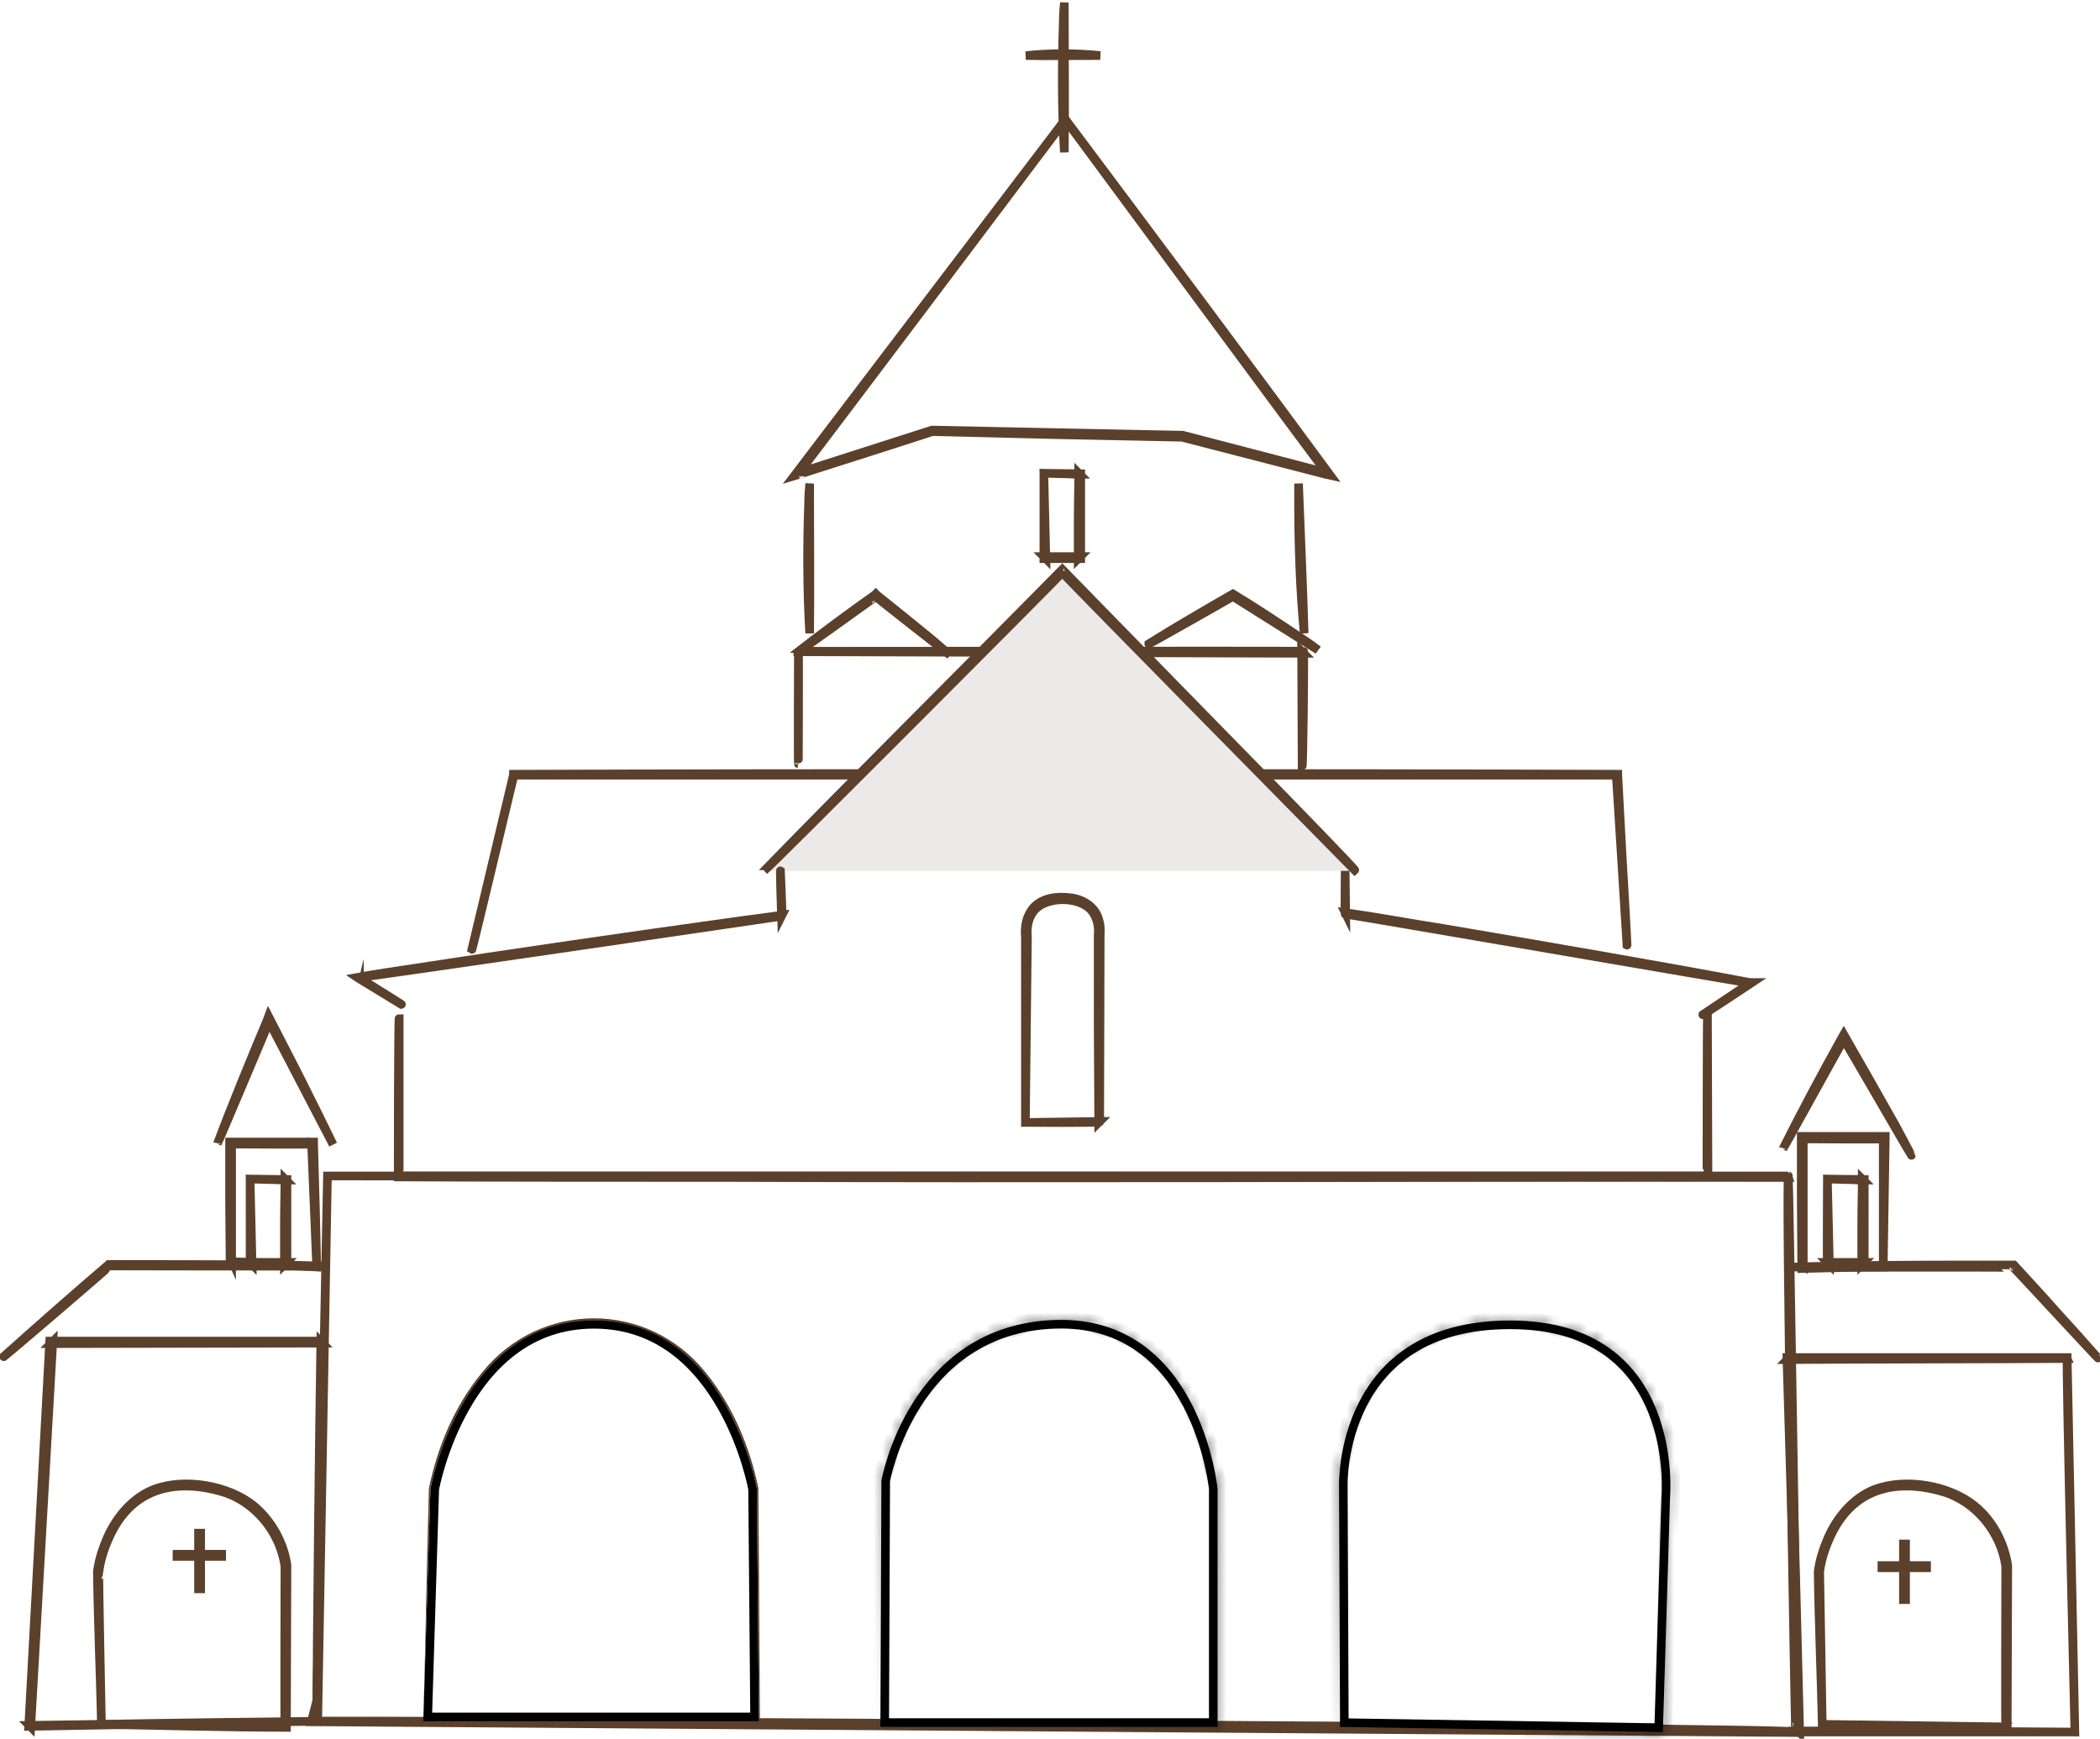 <svg width="244" height="202" viewBox="0 0 244 202" fill="none" xmlns="http://www.w3.org/2000/svg">
<g clip-path="url(#clip0_91_2)">
<path d="M211.729 200.327C211.61 195.067 211.312 187.776 211.252 182.577C211.431 181.202 211.848 179.947 212.384 178.692C213.455 176.242 215.361 173.971 217.861 173.015C221.434 171.7 226.435 172.537 229.412 174.927C231.556 176.66 232.866 179.23 233.283 181.86L233.223 200.506V200.685H233.044C227.09 200.685 217.742 200.446 211.729 200.327ZM211.729 200.327L233.044 200.625C232.985 200.745 233.044 181.979 233.044 181.979C232.509 178.035 229.591 174.449 225.78 173.314C220.064 171.64 215.063 173.015 212.562 178.752C212.026 179.947 211.61 181.262 211.431 182.577C211.431 182.577 211.729 200.327 211.729 200.327Z" stroke="#5B402C" stroke-miterlimit="10"/>
<path d="M11.789 200.327C11.67 195.067 11.372 187.776 11.313 182.577C11.492 181.202 11.908 179.947 12.444 178.692C13.516 176.242 15.421 173.971 17.922 173.015C21.435 171.7 26.496 172.537 29.473 174.927C31.557 176.66 32.986 179.23 33.343 181.86L33.284 200.506V200.685H33.105C27.151 200.685 17.803 200.446 11.789 200.327ZM11.789 200.327L33.105 200.625C33.045 200.745 33.105 181.979 33.105 181.979C32.569 178.035 29.651 174.449 25.841 173.314C20.125 171.64 15.123 173.015 12.623 178.752C12.087 179.947 11.67 181.262 11.492 182.577C11.432 182.577 11.789 200.327 11.789 200.327Z" stroke="#5B402C" stroke-miterlimit="10"/>
<path d="M123.667 17.69C123.369 12.67 123.369 7.53 123.548 2.45C123.548 1.733 123.608 1.016 123.667 0.299C123.667 4.602 123.727 13.447 123.667 17.69Z" stroke="#5B402C" stroke-miterlimit="10"/>
<path d="M119.202 6.454C122.06 6.156 124.977 6.156 127.835 6.454C125.692 6.454 121.286 6.514 119.202 6.454Z" stroke="#5B402C" stroke-miterlimit="10"/>
<path d="M121.286 54.982C121.345 58.209 121.464 61.676 121.524 64.903L121.286 64.664H125.513L125.275 64.903V59.943C125.275 58.329 125.334 56.656 125.334 54.982L125.453 55.102C124.739 55.102 124.084 55.042 123.369 55.042L121.286 54.982ZM121.286 54.982C121.286 54.982 125.513 55.042 125.572 55.042V64.903C125.572 64.903 121.345 64.903 121.286 64.903V54.982Z" stroke="#5B402C" stroke-miterlimit="10"/>
<path d="M29.056 136.978C29.116 140.205 29.235 143.671 29.294 146.898L29.056 146.659H33.284L33.045 146.898V141.938C33.045 140.324 33.105 138.651 33.105 136.978L33.224 137.097C32.51 137.097 31.855 137.037 31.14 137.037L29.056 136.978ZM29.056 136.978C29.056 136.978 33.284 137.037 33.343 137.037V146.898C33.343 146.898 29.116 146.898 29.056 146.898C29.056 146.898 29.056 136.978 29.056 136.978Z" stroke="#5B402C" stroke-miterlimit="10"/>
<path d="M212.324 136.978C212.384 140.205 212.503 143.671 212.562 146.898L212.324 146.659H216.552L216.313 146.898V141.938C216.313 140.324 216.373 138.651 216.373 136.978L216.492 137.097C215.837 137.097 215.123 137.037 214.408 137.037L212.324 136.978ZM212.324 136.978C212.324 136.978 216.551 137.037 216.611 137.037V146.898C216.611 146.898 212.384 146.898 212.324 146.898C212.265 146.898 212.324 136.978 212.324 136.978Z" stroke="#5B402C" stroke-miterlimit="10"/>
<path d="M123.786 13.865C131.586 24.264 146.888 44.763 154.569 55.221L154.033 55.102C154.033 55.102 137.123 50.739 137.362 50.799L122.834 50.5L108.306 50.141C108.663 50.082 92.825 55.102 92.884 55.102L92.289 55.281C100.267 44.822 115.808 24.324 123.786 13.865ZM123.786 13.925C123.786 13.925 92.825 55.042 92.825 54.922L108.306 49.962L137.421 50.56L154.152 54.922C154.152 55.102 123.786 13.865 123.786 13.925Z" stroke="#5B402C" stroke-miterlimit="10"/>
<path d="M94.075 73.569C93.778 68.549 93.778 63.409 93.956 58.329C93.956 57.612 94.016 56.895 94.075 56.178C94.075 60.48 94.135 69.266 94.075 73.569Z" fill="#5B402C" stroke="#5B402C"/>
<path d="M151.532 73.569C151.056 68.549 150.878 63.409 150.878 58.329C150.878 57.612 150.878 56.835 150.878 56.178C151.056 60.48 151.413 69.266 151.532 73.569Z" fill="#5B402C" stroke="#5B402C"/>
<path d="M54.778 110.502L59.66 90.004V89.944H59.72C91.694 89.824 155.939 89.824 187.853 89.944H187.972V90.063C188.15 93.41 188.329 96.697 188.508 99.984C188.508 99.984 189.103 109.964 189.043 109.905C189.043 109.905 187.793 89.944 187.793 90.063H59.72C59.72 89.944 54.837 110.622 54.778 110.502Z" stroke="#5B402C" stroke-miterlimit="10"/>
<path d="M151.294 89.107L151.235 75.66L151.473 75.899L92.765 75.72C92.825 75.362 92.765 88.808 92.765 88.749C92.706 88.749 92.765 75.601 92.765 75.66C92.765 75.66 151.532 75.601 151.473 75.66C151.532 75.66 151.413 89.107 151.294 89.107Z" stroke="#5B402C" stroke-miterlimit="10"/>
<path d="M156.296 100.88L156.355 106.14L156.296 106.02C159.69 106.498 164.632 107.395 168.085 107.933C178.921 109.785 192.556 112.116 203.333 114.148H203.572L203.393 114.267C203.393 114.267 197.736 118.033 197.796 117.913L203.333 114.208C203.393 114.267 156.296 106.14 156.296 106.199C156.236 106.199 156.296 100.88 156.296 100.88ZM156.296 100.88C156.236 100.88 156.296 100.88 156.296 100.88Z" stroke="#5B402C" stroke-miterlimit="10"/>
<path d="M88.835 101.179L123.489 66.576L157.546 101.179" fill="#ECE9E9"/>
<path d="M88.776 101.179C98.362 91.318 113.664 76.079 123.429 66.158C129.145 72.015 143.494 86.716 149.091 92.394C149.091 92.394 157.606 101.12 157.487 101.179C157.487 101.179 123.31 66.516 123.429 66.516C123.489 66.576 88.835 101.299 88.776 101.179Z" stroke="#5B402C" stroke-miterlimit="10"/>
<path d="M46.68 116.718L41.679 113.67L41.5 113.55C43.108 113.251 46.204 112.773 47.871 112.534C59.124 110.801 73.474 108.709 84.727 107.156C86.752 106.857 88.835 106.618 90.86 106.319L90.8 106.438C90.8 106.438 90.622 101.06 90.681 101.12C90.681 101.12 90.919 106.438 90.86 106.438C90.86 106.438 41.679 113.67 41.738 113.55C41.738 113.67 46.799 116.718 46.68 116.718Z" stroke="#5B402C" stroke-miterlimit="10"/>
<path d="M198.391 117.973L198.451 136.619V136.738H198.332C164.512 136.798 118.189 136.918 84.37 136.798C73.236 136.798 57.279 136.798 46.264 136.738V136.619C46.264 136.619 46.264 118.092 46.383 118.152C46.383 118.152 46.383 136.679 46.383 136.619H198.332C198.332 136.679 198.332 117.913 198.391 117.973Z" stroke="#5B402C" stroke-miterlimit="10"/>
<path d="M119.142 130.404L127.776 130.284L127.656 130.404L127.597 119.527V108.65C127.716 107.574 127.418 106.319 126.585 105.542C125.096 104.168 121.702 104.168 120.273 105.662C119.499 106.498 119.261 107.694 119.38 108.829C119.321 115.044 119.202 124.069 119.142 130.404ZM119.142 130.404V108.829C119.023 107.634 119.261 106.379 120.095 105.423C121.166 104.287 122.834 104.108 124.263 104.287C125.751 104.407 127.24 105.303 127.656 106.797C127.835 107.335 127.895 107.992 127.835 108.59L127.776 130.344C127.776 130.463 119.142 130.404 119.142 130.404Z" stroke="#5B402C" stroke-miterlimit="10"/>
<path d="M92.289 76.052C95.266 73.721 98.6 71.271 101.637 69.12L101.756 69L101.875 69.12C103.899 70.733 106.341 72.705 108.306 74.319L110.389 76.112C110.389 76.112 101.577 69.239 101.756 69.299C101.816 69.299 92.289 76.112 92.289 76.052Z" stroke="#5B402C"/>
<path d="M133.372 74.857C136.528 72.885 140.041 70.853 143.256 69C145.638 70.434 148.436 72.287 150.758 73.841C151.532 74.379 152.426 74.917 153.14 75.514L143.256 69.299C143.375 69.239 133.313 74.976 133.372 74.857Z" stroke="#5B402C"/>
<path d="M38.047 136.619L36.916 199.968C35.844 199.789 210.24 200.625 208.633 201.223C208.573 201.283 207.442 135.722 207.799 136.798L122.953 136.738L38.047 136.619ZM38.047 136.619H207.799C207.858 136.619 208.871 201.283 208.871 201.283C208.871 201.283 36.797 200.028 36.737 200.028C36.797 199.968 38.047 136.619 38.047 136.619Z" stroke="#5B402C" stroke-miterlimit="10"/>
<path d="M87.443 173.003L87.676 199.468H49.697L50.513 173.009L50.516 172.993C50.523 172.958 50.533 172.905 50.548 172.836C50.576 172.696 50.62 172.49 50.682 172.227C50.806 171.701 51.001 170.947 51.283 170.041C51.847 168.226 52.757 165.812 54.14 163.403C56.909 158.579 61.522 153.853 69.008 153.853C76.494 153.853 81.092 158.578 83.846 163.402C85.222 165.811 86.125 168.225 86.683 170.039C86.962 170.945 87.154 171.7 87.277 172.226C87.338 172.489 87.382 172.695 87.41 172.834C87.424 172.904 87.434 172.957 87.441 172.992L87.443 173.003Z" stroke="black"/>
<path d="M49.181 199.968C49.419 192.259 49.598 180.545 49.836 172.895C50.848 168.054 52.813 163.333 55.969 159.508C62.697 151.082 75.201 151.022 81.988 159.448C85.144 163.333 87.109 168.054 88.121 172.895C88.121 173.194 88.3 199.789 88.3 200.147C78.535 200.147 59.005 200.088 49.181 199.968ZM49.181 199.968C49.181 199.968 88.24 199.968 88.181 199.968C88.181 199.968 87.942 172.895 87.942 172.955C86.394 165.903 82.822 158.433 76.153 155.026C71.747 152.875 66.269 152.875 61.863 155.026C57.398 157.237 54.302 161.48 52.337 165.903C51.325 168.174 50.55 170.505 50.015 172.895L49.181 199.968Z" fill="#5B402C"/>
<path d="M140.97 172.981V200.126H102.794L102.911 172.046L102.912 172.04C102.918 172.009 102.927 171.96 102.94 171.897C102.966 171.77 103.007 171.581 103.066 171.34C103.182 170.856 103.368 170.162 103.644 169.326C104.196 167.652 105.105 165.417 106.532 163.168C109.381 158.677 114.279 154.144 122.553 153.852C130.782 153.563 135.367 158.292 137.924 163.162C139.205 165.602 139.968 168.066 140.411 169.924C140.633 170.852 140.773 171.626 140.859 172.166C140.901 172.436 140.93 172.648 140.948 172.791C140.957 172.862 140.963 172.916 140.967 172.952L140.97 172.981Z" stroke="black"/>
<mask id="path-25-inside-1_91_2" fill="white">
<path d="M102.292 200.625C112.057 200.566 131.705 200.506 141.47 200.446L141.291 200.625C141.291 200.625 141.232 172.895 141.232 173.015C140.934 170.565 140.279 168.114 139.386 165.843C136.945 159.568 132.479 154.608 125.572 153.771C116.582 152.815 109.258 157.058 105.15 165.126C104.019 167.278 103.125 169.788 102.649 172.059L102.59 179.17C102.47 183.772 102.351 195.904 102.292 200.625ZM102.292 200.625L102.411 171.999C102.887 169.549 103.78 167.158 104.912 164.947C108.186 158.492 113.664 154.189 120.869 153.472C126.763 152.815 132.062 154.548 135.933 159.21C138.314 162.138 139.862 165.664 140.815 169.25C141.113 170.445 141.351 171.7 141.53 172.955V200.625C141.53 200.685 102.292 200.566 102.292 200.625Z"/>
</mask>
<path d="M102.292 200.625L101.292 200.613L101.279 201.632L102.298 201.625L102.292 200.625ZM141.47 200.446L142.178 201.152L143.893 199.431L141.464 199.446L141.47 200.446ZM141.291 200.625L140.291 200.628L140.297 203.041L142 201.331L141.291 200.625ZM141.232 173.015L140.239 173.135L142.232 173.015H141.232ZM139.386 165.843L138.454 166.206L138.455 166.209L139.386 165.843ZM125.572 153.771L125.693 152.778L125.685 152.777L125.678 152.777L125.572 153.771ZM105.15 165.126L106.035 165.592L106.041 165.58L105.15 165.126ZM102.649 172.059L101.67 171.853L101.65 171.951L101.649 172.05L102.649 172.059ZM102.59 179.17L103.589 179.196L103.589 179.188L103.59 179.179L102.59 179.17ZM102.292 200.625H101.292L103.292 200.63L102.292 200.625ZM102.411 171.999L101.429 171.808L101.411 171.901L101.411 171.995L102.411 171.999ZM104.912 164.947L105.802 165.402L105.803 165.399L104.912 164.947ZM120.869 153.472L120.968 154.467L120.98 154.466L120.869 153.472ZM135.933 159.21L136.709 158.579L136.702 158.571L135.933 159.21ZM140.815 169.25L141.785 169.008L141.784 169.001L141.782 168.993L140.815 169.25ZM141.53 172.955H142.53V172.884L142.52 172.814L141.53 172.955ZM102.298 201.625C107.179 201.596 114.531 201.566 121.885 201.536C129.238 201.506 136.592 201.476 141.476 201.446L141.464 199.446C136.583 199.476 129.231 199.506 121.877 199.536C114.524 199.566 107.169 199.596 102.286 199.626L102.298 201.625ZM140.762 199.74L140.583 199.92L142 201.331L142.178 201.152L140.762 199.74ZM141.291 200.625C142.291 200.623 142.291 200.623 142.291 200.623C142.291 200.623 142.291 200.623 142.291 200.622C142.291 200.621 142.291 200.62 142.291 200.618C142.291 200.615 142.291 200.61 142.291 200.603C142.291 200.59 142.291 200.57 142.291 200.544C142.291 200.491 142.291 200.413 142.291 200.312C142.29 200.109 142.29 199.811 142.289 199.432C142.287 198.674 142.285 197.591 142.282 196.292C142.276 193.695 142.269 190.232 142.262 186.773C142.254 183.314 142.247 179.859 142.241 177.276C142.238 175.985 142.236 174.912 142.234 174.165C142.234 173.791 142.233 173.5 142.232 173.303C142.232 173.205 142.232 173.13 142.232 173.081C142.232 173.057 142.232 173.039 142.232 173.027C142.232 173.021 142.232 173.017 142.232 173.014C142.232 173.013 142.232 173.011 142.232 173.01C142.232 173.008 141.238 172.014 140.232 172.993C140.232 173.003 140.232 173.014 140.232 173.015H142.232C142.232 173.016 142.232 173.026 142.232 173.036C141.225 174.014 140.232 173.021 140.232 173.019C140.232 173.019 140.232 173.019 140.232 173.02C140.232 173.022 140.232 173.026 140.232 173.032C140.232 173.043 140.232 173.061 140.232 173.086C140.232 173.135 140.232 173.209 140.232 173.307C140.233 173.504 140.234 173.796 140.234 174.169C140.236 174.916 140.238 175.989 140.241 177.281C140.247 179.864 140.254 183.319 140.262 186.778C140.269 190.236 140.276 193.699 140.282 196.297C140.285 197.596 140.287 198.678 140.289 199.436C140.29 199.815 140.29 200.113 140.291 200.316C140.291 200.418 140.291 200.496 140.291 200.548C140.291 200.574 140.291 200.594 140.291 200.608C140.291 200.614 140.291 200.619 140.291 200.623C140.291 200.624 140.291 200.626 140.291 200.626C140.291 200.627 140.291 200.627 140.291 200.627C140.291 200.628 140.291 200.628 141.291 200.625ZM142.225 172.894C141.916 170.351 141.238 167.819 140.317 165.477L138.455 166.209C139.321 168.41 139.953 170.778 140.239 173.135L142.225 172.894ZM140.318 165.481C137.798 159.002 133.094 153.675 125.693 152.778L125.452 154.764C131.865 155.541 136.092 160.134 138.454 166.206L140.318 165.481ZM125.678 152.777C116.251 151.774 108.544 156.257 104.259 164.672L106.041 165.58C109.972 157.859 116.912 153.856 125.467 154.765L125.678 152.777ZM104.265 164.661C103.09 166.895 102.166 169.492 101.67 171.853L103.628 172.264C104.085 170.083 104.947 167.661 106.035 165.591L104.265 164.661ZM101.649 172.05L101.59 179.162L103.59 179.179L103.649 172.067L101.649 172.05ZM101.59 179.145C101.471 183.755 101.351 195.901 101.292 200.613L103.292 200.638C103.351 195.907 103.47 183.789 103.589 179.196L101.59 179.145ZM103.292 200.63L103.411 172.003L101.411 171.995L101.292 200.621L103.292 200.63ZM103.393 172.19C103.848 169.847 104.705 167.546 105.802 165.402L104.021 164.491C102.855 166.77 101.927 169.25 101.429 171.808L103.393 172.19ZM105.803 165.399C108.948 159.201 114.153 155.146 120.968 154.467L120.77 152.477C113.175 153.233 107.425 157.784 104.02 164.494L105.803 165.399ZM120.98 154.466C126.589 153.84 131.538 155.482 135.163 159.848L136.702 158.571C132.587 153.614 126.938 151.789 120.758 152.478L120.98 154.466ZM135.157 159.84C137.426 162.631 138.922 166.017 139.849 169.507L141.782 168.993C140.803 165.311 139.202 161.645 136.708 158.579L135.157 159.84ZM139.845 169.491C140.133 170.65 140.365 171.871 140.54 173.096L142.52 172.814C142.337 171.529 142.092 170.24 141.785 169.008L139.845 169.491ZM140.53 172.955V200.625H142.53V172.955H140.53ZM140.53 200.625C140.632 200.186 141.038 199.755 141.169 199.693C141.224 199.674 141.31 199.65 141.34 199.644C141.387 199.635 141.424 199.632 141.429 199.631C141.449 199.629 141.462 199.629 141.456 199.629C141.45 199.629 141.432 199.63 141.396 199.631C141.328 199.632 141.223 199.634 141.08 199.635C140.796 199.637 140.377 199.639 139.841 199.64C138.77 199.643 137.238 199.643 135.399 199.642C131.721 199.64 126.817 199.633 121.912 199.626C117.008 199.618 112.102 199.611 108.423 199.609C106.584 199.608 105.05 199.608 103.975 199.611C103.439 199.612 103.015 199.614 102.724 199.616C102.579 199.618 102.464 199.619 102.384 199.621C102.345 199.621 102.307 199.622 102.275 199.624C102.262 199.624 102.235 199.626 102.206 199.628C102.196 199.629 102.155 199.633 102.106 199.643C102.075 199.649 101.988 199.673 101.932 199.692C101.8 199.754 101.394 200.185 101.292 200.625H103.292C103.19 201.065 102.784 201.496 102.652 201.558C102.597 201.578 102.511 201.601 102.481 201.607C102.434 201.616 102.397 201.619 102.392 201.62C102.372 201.622 102.359 201.622 102.365 201.622C102.371 201.622 102.39 201.621 102.425 201.62C102.493 201.619 102.598 201.617 102.741 201.616C103.025 201.614 103.444 201.612 103.98 201.611C105.052 201.608 106.583 201.608 108.422 201.609C112.1 201.611 117.004 201.618 121.909 201.625C126.814 201.633 131.719 201.64 135.398 201.642C137.238 201.643 138.771 201.643 139.846 201.64C140.383 201.639 140.807 201.637 141.097 201.635C141.242 201.633 141.357 201.632 141.438 201.63C141.476 201.63 141.515 201.629 141.546 201.627C141.559 201.627 141.586 201.625 141.616 201.623C141.626 201.622 141.666 201.618 141.715 201.608C141.746 201.602 141.833 201.578 141.889 201.559C142.021 201.497 142.428 201.066 142.53 200.625H140.53Z" fill="black" mask="url(#path-25-inside-1_91_2)"/>
<path d="M193.547 173.865L193.547 173.866L193.547 173.866L193.547 173.867L193.546 173.881L193.545 173.896L192.727 200.715L156.198 200.133L156.081 172.535L156.081 172.535L156.081 172.523L156.081 172.523L156.081 172.523L156.081 172.521L156.081 172.513L156.08 172.476C156.08 172.443 156.08 172.393 156.08 172.326C156.081 172.192 156.085 171.993 156.098 171.739C156.122 171.23 156.18 170.5 156.311 169.623C156.575 167.865 157.134 165.53 158.312 163.2C159.489 160.874 161.281 158.558 164.013 156.823C166.743 155.088 170.443 153.912 175.468 153.912C180.486 153.912 184.095 155.17 186.696 157.023C189.301 158.877 190.933 161.354 191.952 163.851C192.972 166.35 193.372 168.858 193.516 170.746C193.587 171.689 193.595 172.474 193.584 173.021C193.579 173.295 193.57 173.508 193.561 173.653C193.557 173.725 193.554 173.78 193.551 173.816L193.548 173.855L193.547 173.865Z" stroke="black"/>
<mask id="path-28-inside-2_91_2" fill="white">
<path d="M155.7 200.625C165.048 200.685 183.863 200.984 193.211 201.104L193.033 201.283L193.449 186.462C193.509 184.011 193.688 177.736 193.807 175.405C194.224 169.429 193.092 162.855 188.746 158.433C183.566 153.233 174.932 152.815 168.204 154.667C160.761 156.819 156.415 163.572 155.879 171.102C155.76 172.178 155.819 173.672 155.819 174.748C155.7 181.382 155.7 193.812 155.7 200.625ZM155.641 200.625C155.641 195.665 155.581 183.234 155.581 178.453C155.581 177.198 155.581 174.091 155.581 172.895C155.581 169.847 156.177 166.74 157.427 163.931C159.392 159.389 163.322 155.803 168.144 154.428C172.848 153.054 178.028 152.994 182.673 154.428C190.294 156.759 193.926 164.11 194.164 171.7C194.224 173.852 193.985 176.899 193.985 179.111C193.866 183.832 193.449 196.442 193.271 201.343C193.211 201.283 155.7 200.625 155.641 200.625Z"/>
</mask>
<path d="M155.7 200.625H154.7V201.619L155.694 201.625L155.7 200.625ZM193.211 201.104L193.92 201.809L195.589 200.134L193.224 200.104L193.211 201.104ZM193.033 201.283L192.033 201.255L191.962 203.774L193.741 201.989L193.033 201.283ZM193.449 186.462L194.449 186.49L194.449 186.486L193.449 186.462ZM193.807 175.405L192.809 175.336L192.809 175.345L192.808 175.354L193.807 175.405ZM188.746 158.433L189.459 157.732L189.454 157.727L188.746 158.433ZM168.204 154.667L167.939 153.703L167.926 153.707L168.204 154.667ZM155.879 171.102L156.873 171.212L156.875 171.193L156.876 171.173L155.879 171.102ZM155.819 174.748L156.819 174.766L156.819 174.757V174.748H155.819ZM155.641 200.625H154.641V201.625H155.641V200.625ZM157.427 163.931L158.341 164.338L158.345 164.328L157.427 163.931ZM168.144 154.428L168.419 155.39L168.425 155.388L168.144 154.428ZM182.673 154.428L182.377 155.384L182.38 155.385L182.673 154.428ZM194.164 171.7L195.164 171.672L195.164 171.669L194.164 171.7ZM193.985 179.111L194.985 179.136L194.985 179.123V179.111H193.985ZM193.271 201.343L192.562 202.048L194.186 203.678L194.27 201.379L193.271 201.343ZM155.694 201.625C165.038 201.685 183.843 201.984 193.199 202.104L193.224 200.104C183.883 199.984 165.059 199.685 155.707 199.626L155.694 201.625ZM192.503 200.398L192.324 200.577L193.741 201.989L193.92 201.809L192.503 200.398ZM194.032 201.311L194.449 186.49L192.45 186.433L192.033 201.255L194.032 201.311ZM194.449 186.486C194.509 184.033 194.687 177.772 194.805 175.456L192.808 175.354C192.688 177.701 192.509 183.989 192.45 186.437L194.449 186.486ZM194.804 175.475C195.23 169.368 194.094 162.448 189.459 157.732L188.033 159.134C192.09 163.262 193.217 169.49 192.809 175.336L194.804 175.475ZM189.454 157.727C183.905 152.157 174.823 151.808 167.939 153.703L168.469 155.632C175.041 153.822 183.226 154.309 188.037 159.138L189.454 157.727ZM167.926 153.707C159.996 155.999 155.44 163.179 154.881 171.031L156.876 171.173C157.389 163.965 161.527 157.639 168.482 155.628L167.926 153.707ZM154.885 170.992C154.758 172.141 154.819 173.746 154.819 174.748H156.819C156.819 173.599 156.762 172.215 156.873 171.212L154.885 170.992ZM154.82 174.73C154.7 181.375 154.7 193.817 154.7 200.625H156.7C156.7 193.808 156.7 181.388 156.819 174.766L154.82 174.73ZM156.641 200.625C156.641 198.143 156.626 193.793 156.611 189.469C156.596 185.142 156.581 180.842 156.581 178.453H154.581C154.581 180.846 154.596 185.151 154.611 189.476C154.626 193.802 154.641 198.147 154.641 200.625H156.641ZM156.581 178.453C156.581 178.451 156.581 178.448 156.581 178.446C156.581 178.443 156.581 178.441 156.581 178.439C156.581 178.436 156.581 178.434 156.581 178.431C156.581 178.429 156.581 178.426 156.581 178.424C156.581 178.421 156.581 178.419 156.581 178.416C156.581 178.413 156.581 178.411 156.581 178.408C156.581 178.406 156.581 178.403 156.581 178.401C156.581 178.398 156.581 178.396 156.581 178.393C156.581 178.391 156.581 178.388 156.581 178.385C156.581 178.383 156.581 178.38 156.581 178.378C156.581 178.375 156.581 178.372 156.581 178.37C156.581 178.367 156.581 178.365 156.581 178.362C156.581 178.359 156.581 178.357 156.581 178.354C156.581 178.352 156.581 178.349 156.581 178.346C156.581 178.344 156.581 178.341 156.581 178.338C156.581 178.336 156.581 178.333 156.581 178.33C156.581 178.328 156.581 178.325 156.581 178.322C156.581 178.32 156.581 178.317 156.581 178.314C156.581 178.312 156.581 178.309 156.581 178.306C156.581 178.303 156.581 178.301 156.581 178.298C156.581 178.295 156.581 178.293 156.581 178.29C156.581 178.287 156.581 178.284 156.581 178.282C156.581 178.279 156.581 178.276 156.581 178.273C156.581 178.271 156.581 178.268 156.581 178.265C156.581 178.262 156.581 178.259 156.581 178.257C156.581 178.254 156.581 178.251 156.581 178.248C156.581 178.245 156.581 178.243 156.581 178.24C156.581 178.237 156.581 178.234 156.581 178.231C156.581 178.229 156.581 178.226 156.581 178.223C156.581 178.22 156.581 178.217 156.581 178.214C156.581 178.212 156.581 178.209 156.581 178.206C156.581 178.203 156.581 178.2 156.581 178.197C156.581 178.194 156.581 178.191 156.581 178.189C156.581 178.186 156.581 178.183 156.581 178.18C156.581 178.177 156.581 178.174 156.581 178.171C156.581 178.168 156.581 178.165 156.581 178.162C156.581 178.159 156.581 178.157 156.581 178.154C156.581 178.151 156.581 178.148 156.581 178.145C156.581 178.142 156.581 178.139 156.581 178.136C156.581 178.133 156.581 178.13 156.581 178.127C156.581 178.124 156.581 178.121 156.581 178.118C156.581 178.115 156.581 178.112 156.581 178.109C156.581 178.106 156.581 178.103 156.581 178.1C156.581 178.097 156.581 178.094 156.581 178.091C156.581 178.088 156.581 178.085 156.581 178.082C156.581 178.079 156.581 178.076 156.581 178.073C156.581 178.07 156.581 178.067 156.581 178.064C156.581 178.061 156.581 178.058 156.581 178.055C156.581 178.052 156.581 178.048 156.581 178.045C156.581 178.042 156.581 178.039 156.581 178.036C156.581 178.033 156.581 178.03 156.581 178.027C156.581 178.024 156.581 178.021 156.581 178.018C156.581 178.014 156.581 178.011 156.581 178.008C156.581 178.005 156.581 178.002 156.581 177.999C156.581 177.996 156.581 177.993 156.581 177.989C156.581 177.986 156.581 177.983 156.581 177.98C156.581 177.977 156.581 177.974 156.581 177.97C156.581 177.967 156.581 177.964 156.581 177.961C156.581 177.958 156.581 177.955 156.581 177.951C156.581 177.948 156.581 177.945 156.581 177.942C156.581 177.939 156.581 177.935 156.581 177.932C156.581 177.929 156.581 177.926 156.581 177.923C156.581 177.919 156.581 177.916 156.581 177.913C156.581 177.91 156.581 177.906 156.581 177.903C156.581 177.9 156.581 177.897 156.581 177.893C156.581 177.89 156.581 177.887 156.581 177.884C156.581 177.88 156.581 177.877 156.581 177.874C156.581 177.871 156.581 177.867 156.581 177.864C156.581 177.861 156.581 177.857 156.581 177.854C156.581 177.851 156.581 177.848 156.581 177.844C156.581 177.841 156.581 177.838 156.581 177.834C156.581 177.831 156.581 177.828 156.581 177.824C156.581 177.821 156.581 177.818 156.581 177.814C156.581 177.811 156.581 177.808 156.581 177.804C156.581 177.801 156.581 177.798 156.581 177.794C156.581 177.791 156.581 177.788 156.581 177.784C156.581 177.781 156.581 177.778 156.581 177.774C156.581 177.771 156.581 177.767 156.581 177.764C156.581 177.761 156.581 177.757 156.581 177.754C156.581 177.75 156.581 177.747 156.581 177.744C156.581 177.74 156.581 177.737 156.581 177.733C156.581 177.73 156.581 177.727 156.581 177.723C156.581 177.72 156.581 177.716 156.581 177.713C156.581 177.709 156.581 177.706 156.581 177.703C156.581 177.699 156.581 177.696 156.581 177.692C156.581 177.689 156.581 177.685 156.581 177.682C156.581 177.678 156.581 177.675 156.581 177.672C156.581 177.668 156.581 177.665 156.581 177.661C156.581 177.658 156.581 177.654 156.581 177.651C156.581 177.647 156.581 177.644 156.581 177.64C156.581 177.637 156.581 177.633 156.581 177.63C156.581 177.626 156.581 177.623 156.581 177.619C156.581 177.616 156.581 177.612 156.581 177.609C156.581 177.605 156.581 177.602 156.581 177.598C156.581 177.594 156.581 177.591 156.581 177.587C156.581 177.584 156.581 177.58 156.581 177.577C156.581 177.573 156.581 177.57 156.581 177.566C156.581 177.563 156.581 177.559 156.581 177.555C156.581 177.552 156.581 177.548 156.581 177.545C156.581 177.541 156.581 177.538 156.581 177.534C156.581 177.53 156.581 177.527 156.581 177.523C156.581 177.52 156.581 177.516 156.581 177.512C156.581 177.509 156.581 177.505 156.581 177.502C156.581 177.498 156.581 177.494 156.581 177.491C156.581 177.487 156.581 177.484 156.581 177.48C156.581 177.476 156.581 177.473 156.581 177.469C156.581 177.465 156.581 177.462 156.581 177.458C156.581 177.454 156.581 177.451 156.581 177.447C156.581 177.443 156.581 177.44 156.581 177.436C156.581 177.433 156.581 177.429 156.581 177.425C156.581 177.422 156.581 177.418 156.581 177.414C156.581 177.411 156.581 177.407 156.581 177.403C156.581 177.399 156.581 177.396 156.581 177.392C156.581 177.388 156.581 177.385 156.581 177.381C156.581 177.377 156.581 177.374 156.581 177.37C156.581 177.366 156.581 177.362 156.581 177.359C156.581 177.355 156.581 177.351 156.581 177.348C156.581 177.344 156.581 177.34 156.581 177.336C156.581 177.333 156.581 177.329 156.581 177.325C156.581 177.322 156.581 177.318 156.581 177.314C156.581 177.31 156.581 177.307 156.581 177.303C156.581 177.299 156.581 177.295 156.581 177.292C156.581 177.288 156.581 177.284 156.581 177.28C156.581 177.276 156.581 177.273 156.581 177.269C156.581 177.265 156.581 177.261 156.581 177.258C156.581 177.254 156.581 177.25 156.581 177.246C156.581 177.242 156.581 177.239 156.581 177.235C156.581 177.231 156.581 177.227 156.581 177.223C156.581 177.22 156.581 177.216 156.581 177.212C156.581 177.208 156.581 177.204 156.581 177.201C156.581 177.197 156.581 177.193 156.581 177.189C156.581 177.185 156.581 177.182 156.581 177.178C156.581 177.174 156.581 177.17 156.581 177.166C156.581 177.162 156.581 177.159 156.581 177.155C156.581 177.151 156.581 177.147 156.581 177.143C156.581 177.139 156.581 177.135 156.581 177.132C156.581 177.128 156.581 177.124 156.581 177.12C156.581 177.116 156.581 177.112 156.581 177.108C156.581 177.105 156.581 177.101 156.581 177.097C156.581 177.093 156.581 177.089 156.581 177.085C156.581 177.081 156.581 177.077 156.581 177.074C156.581 177.07 156.581 177.066 156.581 177.062C156.581 177.058 156.581 177.054 156.581 177.05C156.581 177.046 156.581 177.042 156.581 177.038C156.581 177.035 156.581 177.031 156.581 177.027C156.581 177.023 156.581 177.019 156.581 177.015C156.581 177.011 156.581 177.007 156.581 177.003C156.581 176.999 156.581 176.995 156.581 176.991C156.581 176.988 156.581 176.984 156.581 176.98C156.581 176.976 156.581 176.972 156.581 176.968C156.581 176.964 156.581 176.96 156.581 176.956C156.581 176.952 156.581 176.948 156.581 176.944C156.581 176.94 156.581 176.936 156.581 176.932C156.581 176.928 156.581 176.924 156.581 176.92C156.581 176.917 156.581 176.913 156.581 176.909C156.581 176.905 156.581 176.901 156.581 176.897C156.581 176.893 156.581 176.889 156.581 176.885C156.581 176.881 156.581 176.877 156.581 176.873C156.581 176.869 156.581 176.865 156.581 176.861C156.581 176.857 156.581 176.853 156.581 176.849C156.581 176.845 156.581 176.841 156.581 176.837C156.581 176.833 156.581 176.829 156.581 176.825C156.581 176.821 156.581 176.817 156.581 176.813C156.581 176.809 156.581 176.805 156.581 176.801C156.581 176.797 156.581 176.793 156.581 176.789C156.581 176.785 156.581 176.781 156.581 176.777C156.581 176.773 156.581 176.769 156.581 176.765C156.581 176.761 156.581 176.757 156.581 176.752C156.581 176.748 156.581 176.744 156.581 176.74C156.581 176.736 156.581 176.732 156.581 176.728C156.581 176.724 156.581 176.72 156.581 176.716C156.581 176.712 156.581 176.708 156.581 176.704C156.581 176.7 156.581 176.696 156.581 176.692C156.581 176.688 156.581 176.684 156.581 176.68C156.581 176.676 156.581 176.672 156.581 176.667C156.581 176.663 156.581 176.659 156.581 176.655C156.581 176.651 156.581 176.647 156.581 176.643C156.581 176.639 156.581 176.635 156.581 176.631C156.581 176.627 156.581 176.623 156.581 176.619C156.581 176.614 156.581 176.61 156.581 176.606C156.581 176.602 156.581 176.598 156.581 176.594C156.581 176.59 156.581 176.586 156.581 176.582C156.581 176.578 156.581 176.574 156.581 176.569C156.581 176.565 156.581 176.561 156.581 176.557C156.581 176.553 156.581 176.549 156.581 176.545C156.581 176.541 156.581 176.537 156.581 176.533C156.581 176.528 156.581 176.524 156.581 176.52C156.581 176.516 156.581 176.512 156.581 176.508C156.581 176.504 156.581 176.5 156.581 176.495C156.581 176.491 156.581 176.487 156.581 176.483C156.581 176.479 156.581 176.475 156.581 176.471C156.581 176.467 156.581 176.462 156.581 176.458C156.581 176.454 156.581 176.45 156.581 176.446C156.581 176.442 156.581 176.438 156.581 176.434C156.581 176.429 156.581 176.425 156.581 176.421C156.581 176.417 156.581 176.413 156.581 176.409C156.581 176.405 156.581 176.4 156.581 176.396C156.581 176.392 156.581 176.388 156.581 176.384C156.581 176.38 156.581 176.376 156.581 176.371C156.581 176.367 156.581 176.363 156.581 176.359C156.581 176.355 156.581 176.351 156.581 176.346C156.581 176.342 156.581 176.338 156.581 176.334C156.581 176.33 156.581 176.326 156.581 176.321C156.581 176.317 156.581 176.313 156.581 176.309C156.581 176.305 156.581 176.301 156.581 176.296C156.581 176.292 156.581 176.288 156.581 176.284C156.581 176.28 156.581 176.276 156.581 176.271C156.581 176.267 156.581 176.263 156.581 176.259C156.581 176.255 156.581 176.251 156.581 176.246C156.581 176.242 156.581 176.238 156.581 176.234C156.581 176.23 156.581 176.225 156.581 176.221C156.581 176.217 156.581 176.213 156.581 176.209C156.581 176.205 156.581 176.2 156.581 176.196C156.581 176.192 156.581 176.188 156.581 176.184C156.581 176.179 156.581 176.175 156.581 176.171C156.581 176.167 156.581 176.163 156.581 176.158C156.581 176.154 156.581 176.15 156.581 176.146C156.581 176.142 156.581 176.137 156.581 176.133C156.581 176.129 156.581 176.125 156.581 176.121C156.581 176.116 156.581 176.112 156.581 176.108C156.581 176.104 156.581 176.1 156.581 176.095C156.581 176.091 156.581 176.087 156.581 176.083C156.581 176.079 156.581 176.074 156.581 176.07C156.581 176.066 156.581 176.062 156.581 176.058C156.581 176.053 156.581 176.049 156.581 176.045C156.581 176.041 156.581 176.036 156.581 176.032C156.581 176.028 156.581 176.024 156.581 176.02C156.581 176.015 156.581 176.011 156.581 176.007C156.581 176.003 156.581 175.999 156.581 175.994C156.581 175.99 156.581 175.986 156.581 175.982C156.581 175.977 156.581 175.973 156.581 175.969C156.581 175.965 156.581 175.961 156.581 175.956C156.581 175.952 156.581 175.948 156.581 175.944C156.581 175.939 156.581 175.935 156.581 175.931C156.581 175.927 156.581 175.923 156.581 175.918C156.581 175.914 156.581 175.91 156.581 175.906C156.581 175.901 156.581 175.897 156.581 175.893C156.581 175.889 156.581 175.885 156.581 175.88C156.581 175.876 156.581 175.872 156.581 175.868C156.581 175.863 156.581 175.859 156.581 175.855C156.581 175.851 156.581 175.847 156.581 175.842C156.581 175.838 156.581 175.834 156.581 175.83C156.581 175.825 156.581 175.821 156.581 175.817C156.581 175.813 156.581 175.808 156.581 175.804C156.581 175.8 156.581 175.796 156.581 175.792C156.581 175.787 156.581 175.783 156.581 175.779C156.581 175.775 156.581 175.77 156.581 175.766C156.581 175.762 156.581 175.758 156.581 175.753C156.581 175.749 156.581 175.745 156.581 175.741C156.581 175.737 156.581 175.732 156.581 175.728C156.581 175.724 156.581 175.72 156.581 175.715C156.581 175.711 156.581 175.707 156.581 175.703C156.581 175.698 156.581 175.694 156.581 175.69C156.581 175.686 156.581 175.682 156.581 175.677C156.581 175.673 156.581 175.669 156.581 175.665C156.581 175.66 156.581 175.656 156.581 175.652C156.581 175.648 156.581 175.643 156.581 175.639C156.581 175.635 156.581 175.631 156.581 175.627C156.581 175.622 156.581 175.618 156.581 175.614C156.581 175.61 156.581 175.605 156.581 175.601C156.581 175.597 156.581 175.593 156.581 175.588C156.581 175.584 156.581 175.58 156.581 175.576C156.581 175.572 156.581 175.567 156.581 175.563C156.581 175.559 156.581 175.555 156.581 175.55C156.581 175.546 156.581 175.542 156.581 175.538C156.581 175.533 156.581 175.529 156.581 175.525C156.581 175.521 156.581 175.517 156.581 175.512C156.581 175.508 156.581 175.504 156.581 175.5C156.581 175.495 156.581 175.491 156.581 175.487C156.581 175.483 156.581 175.479 156.581 175.474C156.581 175.47 156.581 175.466 156.581 175.462C156.581 175.457 156.581 175.453 156.581 175.449C156.581 175.445 156.581 175.441 156.581 175.436C156.581 175.432 156.581 175.428 156.581 175.424C156.581 175.419 156.581 175.415 156.581 175.411C156.581 175.407 156.581 175.403 156.581 175.398C156.581 175.394 156.581 175.39 156.581 175.386C156.581 175.382 156.581 175.377 156.581 175.373C156.581 175.369 156.581 175.365 156.581 175.36C156.581 175.356 156.581 175.352 156.581 175.348C156.581 175.344 156.581 175.339 156.581 175.335C156.581 175.331 156.581 175.327 156.581 175.323C156.581 175.318 156.581 175.314 156.581 175.31C156.581 175.306 156.581 175.302 156.581 175.297C156.581 175.293 156.581 175.289 156.581 175.285C156.581 175.281 156.581 175.276 156.581 175.272C156.581 175.268 156.581 175.264 156.581 175.26C156.581 175.255 156.581 175.251 156.581 175.247C156.581 175.243 156.581 175.239 156.581 175.234C156.581 175.23 156.581 175.226 156.581 175.222C156.581 175.218 156.581 175.213 156.581 175.209C156.581 175.205 156.581 175.201 156.581 175.197C156.581 175.192 156.581 175.188 156.581 175.184C156.581 175.18 156.581 175.176 156.581 175.172C156.581 175.167 156.581 175.163 156.581 175.159C156.581 175.155 156.581 175.151 156.581 175.146C156.581 175.142 156.581 175.138 156.581 175.134C156.581 175.13 156.581 175.126 156.581 175.121C156.581 175.117 156.581 175.113 156.581 175.109C156.581 175.105 156.581 175.101 156.581 175.096C156.581 175.092 156.581 175.088 156.581 175.084C156.581 175.08 156.581 175.076 156.581 175.071C156.581 175.067 156.581 175.063 156.581 175.059C156.581 175.055 156.581 175.051 156.581 175.046C156.581 175.042 156.581 175.038 156.581 175.034C156.581 175.03 156.581 175.026 156.581 175.022C156.581 175.017 156.581 175.013 156.581 175.009C156.581 175.005 156.581 175.001 156.581 174.997C156.581 174.993 156.581 174.988 156.581 174.984C156.581 174.98 156.581 174.976 156.581 174.972C156.581 174.968 156.581 174.964 156.581 174.959C156.581 174.955 156.581 174.951 156.581 174.947C156.581 174.943 156.581 174.939 156.581 174.935C156.581 174.931 156.581 174.926 156.581 174.922C156.581 174.918 156.581 174.914 156.581 174.91C156.581 174.906 156.581 174.902 156.581 174.898C156.581 174.893 156.581 174.889 156.581 174.885C156.581 174.881 156.581 174.877 156.581 174.873C156.581 174.869 156.581 174.865 156.581 174.861C156.581 174.856 156.581 174.852 156.581 174.848C156.581 174.844 156.581 174.84 156.581 174.836C156.581 174.832 156.581 174.828 156.581 174.824C156.581 174.82 156.581 174.815 156.581 174.811C156.581 174.807 156.581 174.803 156.581 174.799C156.581 174.795 156.581 174.791 156.581 174.787C156.581 174.783 156.581 174.779 156.581 174.775C156.581 174.771 156.581 174.766 156.581 174.762C156.581 174.758 156.581 174.754 156.581 174.75C156.581 174.746 156.581 174.742 156.581 174.738C156.581 174.734 156.581 174.73 156.581 174.726C156.581 174.722 156.581 174.718 156.581 174.714C156.581 174.71 156.581 174.705 156.581 174.701C156.581 174.697 156.581 174.693 156.581 174.689C156.581 174.685 156.581 174.681 156.581 174.677C156.581 174.673 156.581 174.669 156.581 174.665C156.581 174.661 156.581 174.657 156.581 174.653C156.581 174.649 156.581 174.645 156.581 174.641C156.581 174.637 156.581 174.633 156.581 174.629C156.581 174.625 156.581 174.621 156.581 174.617C156.581 174.613 156.581 174.609 156.581 174.605C156.581 174.601 156.581 174.597 156.581 174.593C156.581 174.589 156.581 174.585 156.581 174.581C156.581 174.577 156.581 174.573 156.581 174.569C156.581 174.565 156.581 174.561 156.581 174.557C156.581 174.553 156.581 174.549 156.581 174.545C156.581 174.541 156.581 174.537 156.581 174.533C156.581 174.529 156.581 174.525 156.581 174.521C156.581 174.517 156.581 174.513 156.581 174.509C156.581 174.505 156.581 174.501 156.581 174.497C156.581 174.493 156.581 174.489 156.581 174.485C156.581 174.481 156.581 174.477 156.581 174.473C156.581 174.469 156.581 174.465 156.581 174.461C156.581 174.457 156.581 174.453 156.581 174.449C156.581 174.445 156.581 174.442 156.581 174.438C156.581 174.434 156.581 174.43 156.581 174.426C156.581 174.422 156.581 174.418 156.581 174.414C156.581 174.41 156.581 174.406 156.581 174.402C156.581 174.398 156.581 174.394 156.581 174.39C156.581 174.387 156.581 174.383 156.581 174.379C156.581 174.375 156.581 174.371 156.581 174.367C156.581 174.363 156.581 174.359 156.581 174.355C156.581 174.351 156.581 174.347 156.581 174.344C156.581 174.34 156.581 174.336 156.581 174.332C156.581 174.328 156.581 174.324 156.581 174.32C156.581 174.316 156.581 174.313 156.581 174.309C156.581 174.305 156.581 174.301 156.581 174.297C156.581 174.293 156.581 174.289 156.581 174.285C156.581 174.282 156.581 174.278 156.581 174.274C156.581 174.27 156.581 174.266 156.581 174.262C156.581 174.258 156.581 174.255 156.581 174.251C156.581 174.247 156.581 174.243 156.581 174.239C156.581 174.235 156.581 174.232 156.581 174.228C156.581 174.224 156.581 174.22 156.581 174.216C156.581 174.212 156.581 174.209 156.581 174.205C156.581 174.201 156.581 174.197 156.581 174.193C156.581 174.19 156.581 174.186 156.581 174.182C156.581 174.178 156.581 174.174 156.581 174.171C156.581 174.167 156.581 174.163 156.581 174.159C156.581 174.155 156.581 174.152 156.581 174.148C156.581 174.144 156.581 174.14 156.581 174.137C156.581 174.133 156.581 174.129 156.581 174.125C156.581 174.122 156.581 174.118 156.581 174.114C156.581 174.11 156.581 174.106 156.581 174.103C156.581 174.099 156.581 174.095 156.581 174.092C156.581 174.088 156.581 174.084 156.581 174.08C156.581 174.077 156.581 174.073 156.581 174.069C156.581 174.065 156.581 174.062 156.581 174.058C156.581 174.054 156.581 174.05 156.581 174.047C156.581 174.043 156.581 174.039 156.581 174.036C156.581 174.032 156.581 174.028 156.581 174.025C156.581 174.021 156.581 174.017 156.581 174.013C156.581 174.01 156.581 174.006 156.581 174.002C156.581 173.999 156.581 173.995 156.581 173.991C156.581 173.988 156.581 173.984 156.581 173.98C156.581 173.977 156.581 173.973 156.581 173.969C156.581 173.966 156.581 173.962 156.581 173.958C156.581 173.955 156.581 173.951 156.581 173.947C156.581 173.944 156.581 173.94 156.581 173.937C156.581 173.933 156.581 173.929 156.581 173.926C156.581 173.922 156.581 173.918 156.581 173.915C156.581 173.911 156.581 173.908 156.581 173.904C156.581 173.9 156.581 173.897 156.581 173.893C156.581 173.89 156.581 173.886 156.581 173.882C156.581 173.879 156.581 173.875 156.581 173.872C156.581 173.868 156.581 173.864 156.581 173.861C156.581 173.857 156.581 173.854 156.581 173.85C156.581 173.847 156.581 173.843 156.581 173.839C156.581 173.836 156.581 173.832 156.581 173.829C156.581 173.825 156.581 173.822 156.581 173.818C156.581 173.815 156.581 173.811 156.581 173.808C156.581 173.804 156.581 173.801 156.581 173.797C156.581 173.793 156.581 173.79 156.581 173.786C156.581 173.783 156.581 173.779 156.581 173.776C156.581 173.772 156.581 173.769 156.581 173.765C156.581 173.762 156.581 173.758 156.581 173.755C156.581 173.751 156.581 173.748 156.581 173.745C156.581 173.741 156.581 173.738 156.581 173.734C156.581 173.731 156.581 173.727 156.581 173.724C156.581 173.72 156.581 173.717 156.581 173.713C156.581 173.71 156.581 173.706 156.581 173.703C156.581 173.7 156.581 173.696 156.581 173.693C156.581 173.689 156.581 173.686 156.581 173.682C156.581 173.679 156.581 173.676 156.581 173.672C156.581 173.669 156.581 173.665 156.581 173.662C156.581 173.659 156.581 173.655 156.581 173.652C156.581 173.648 156.581 173.645 156.581 173.642C156.581 173.638 156.581 173.635 156.581 173.632C156.581 173.628 156.581 173.625 156.581 173.621C156.581 173.618 156.581 173.615 156.581 173.611C156.581 173.608 156.581 173.605 156.581 173.601C156.581 173.598 156.581 173.595 156.581 173.591C156.581 173.588 156.581 173.585 156.581 173.581C156.581 173.578 156.581 173.575 156.581 173.571C156.581 173.568 156.581 173.565 156.581 173.561C156.581 173.558 156.581 173.555 156.581 173.552C156.581 173.548 156.581 173.545 156.581 173.542C156.581 173.538 156.581 173.535 156.581 173.532C156.581 173.529 156.581 173.525 156.581 173.522C156.581 173.519 156.581 173.516 156.581 173.512C156.581 173.509 156.581 173.506 156.581 173.503C156.581 173.499 156.581 173.496 156.581 173.493C156.581 173.49 156.581 173.486 156.581 173.483C156.581 173.48 156.581 173.477 156.581 173.474C156.581 173.47 156.581 173.467 156.581 173.464C156.581 173.461 156.581 173.458 156.581 173.454C156.581 173.451 156.581 173.448 156.581 173.445C156.581 173.442 156.581 173.438 156.581 173.435C156.581 173.432 156.581 173.429 156.581 173.426C156.581 173.423 156.581 173.42 156.581 173.416C156.581 173.413 156.581 173.41 156.581 173.407C156.581 173.404 156.581 173.401 156.581 173.398C156.581 173.394 156.581 173.391 156.581 173.388C156.581 173.385 156.581 173.382 156.581 173.379C156.581 173.376 156.581 173.373 156.581 173.37C156.581 173.367 156.581 173.363 156.581 173.36C156.581 173.357 156.581 173.354 156.581 173.351C156.581 173.348 156.581 173.345 156.581 173.342C156.581 173.339 156.581 173.336 156.581 173.333C156.581 173.33 156.581 173.327 156.581 173.324C156.581 173.321 156.581 173.318 156.581 173.315C156.581 173.312 156.581 173.309 156.581 173.306C156.581 173.303 156.581 173.3 156.581 173.297C156.581 173.294 156.581 173.291 156.581 173.288C156.581 173.285 156.581 173.282 156.581 173.279C156.581 173.276 156.581 173.273 156.581 173.27C156.581 173.267 156.581 173.264 156.581 173.261C156.581 173.258 156.581 173.255 156.581 173.252C156.581 173.249 156.581 173.246 156.581 173.243C156.581 173.241 156.581 173.238 156.581 173.235C156.581 173.232 156.581 173.229 156.581 173.226C156.581 173.223 156.581 173.22 156.581 173.217C156.581 173.214 156.581 173.212 156.581 173.209C156.581 173.206 156.581 173.203 156.581 173.2C156.581 173.197 156.581 173.194 156.581 173.192C156.581 173.189 156.581 173.186 156.581 173.183C156.581 173.18 156.581 173.177 156.581 173.174C156.581 173.172 156.581 173.169 156.581 173.166C156.581 173.163 156.581 173.16 156.581 173.158C156.581 173.155 156.581 173.152 156.581 173.149C156.581 173.146 156.581 173.144 156.581 173.141C156.581 173.138 156.581 173.135 156.581 173.133C156.581 173.13 156.581 173.127 156.581 173.124C156.581 173.122 156.581 173.119 156.581 173.116C156.581 173.113 156.581 173.111 156.581 173.108C156.581 173.105 156.581 173.103 156.581 173.1C156.581 173.097 156.581 173.094 156.581 173.092C156.581 173.089 156.581 173.086 156.581 173.084C156.581 173.081 156.581 173.078 156.581 173.076C156.581 173.073 156.581 173.07 156.581 173.068C156.581 173.065 156.581 173.062 156.581 173.06C156.581 173.057 156.581 173.054 156.581 173.052C156.581 173.049 156.581 173.047 156.581 173.044C156.581 173.041 156.581 173.039 156.581 173.036C156.581 173.033 156.581 173.031 156.581 173.028C156.581 173.026 156.581 173.023 156.581 173.021C156.581 173.018 156.581 173.015 156.581 173.013C156.581 173.01 156.581 173.008 156.581 173.005C156.581 173.003 156.581 173 156.581 172.998C156.581 172.995 156.581 172.993 156.581 172.99C156.581 172.987 156.581 172.985 156.581 172.982C156.581 172.98 156.581 172.977 156.581 172.975C156.581 172.972 156.581 172.97 156.581 172.968C156.581 172.965 156.581 172.963 156.581 172.96C156.581 172.958 156.581 172.955 156.581 172.953C156.581 172.95 156.581 172.948 156.581 172.945C156.581 172.943 156.581 172.941 156.581 172.938C156.581 172.936 156.581 172.933 156.581 172.931C156.581 172.928 156.581 172.926 156.581 172.924C156.581 172.921 156.581 172.919 156.581 172.917C156.581 172.914 156.581 172.912 156.581 172.909C156.581 172.907 156.581 172.905 156.581 172.902C156.581 172.9 156.581 172.898 156.581 172.895H154.581C154.581 172.898 154.581 172.9 154.581 172.902C154.581 172.905 154.581 172.907 154.581 172.909C154.581 172.912 154.581 172.914 154.581 172.917C154.581 172.919 154.581 172.921 154.581 172.924C154.581 172.926 154.581 172.928 154.581 172.931C154.581 172.933 154.581 172.936 154.581 172.938C154.581 172.941 154.581 172.943 154.581 172.945C154.581 172.948 154.581 172.95 154.581 172.953C154.581 172.955 154.581 172.958 154.581 172.96C154.581 172.963 154.581 172.965 154.581 172.968C154.581 172.97 154.581 172.972 154.581 172.975C154.581 172.977 154.581 172.98 154.581 172.982C154.581 172.985 154.581 172.987 154.581 172.99C154.581 172.993 154.581 172.995 154.581 172.998C154.581 173 154.581 173.003 154.581 173.005C154.581 173.008 154.581 173.01 154.581 173.013C154.581 173.015 154.581 173.018 154.581 173.021C154.581 173.023 154.581 173.026 154.581 173.028C154.581 173.031 154.581 173.033 154.581 173.036C154.581 173.039 154.581 173.041 154.581 173.044C154.581 173.047 154.581 173.049 154.581 173.052C154.581 173.054 154.581 173.057 154.581 173.06C154.581 173.062 154.581 173.065 154.581 173.068C154.581 173.07 154.581 173.073 154.581 173.076C154.581 173.078 154.581 173.081 154.581 173.084C154.581 173.086 154.581 173.089 154.581 173.092C154.581 173.094 154.581 173.097 154.581 173.1C154.581 173.103 154.581 173.105 154.581 173.108C154.581 173.111 154.581 173.113 154.581 173.116C154.581 173.119 154.581 173.122 154.581 173.124C154.581 173.127 154.581 173.13 154.581 173.133C154.581 173.135 154.581 173.138 154.581 173.141C154.581 173.144 154.581 173.146 154.581 173.149C154.581 173.152 154.581 173.155 154.581 173.158C154.581 173.16 154.581 173.163 154.581 173.166C154.581 173.169 154.581 173.172 154.581 173.174C154.581 173.177 154.581 173.18 154.581 173.183C154.581 173.186 154.581 173.189 154.581 173.192C154.581 173.194 154.581 173.197 154.581 173.2C154.581 173.203 154.581 173.206 154.581 173.209C154.581 173.212 154.581 173.214 154.581 173.217C154.581 173.22 154.581 173.223 154.581 173.226C154.581 173.229 154.581 173.232 154.581 173.235C154.581 173.238 154.581 173.241 154.581 173.243C154.581 173.246 154.581 173.249 154.581 173.252C154.581 173.255 154.581 173.258 154.581 173.261C154.581 173.264 154.581 173.267 154.581 173.27C154.581 173.273 154.581 173.276 154.581 173.279C154.581 173.282 154.581 173.285 154.581 173.288C154.581 173.291 154.581 173.294 154.581 173.297C154.581 173.3 154.581 173.303 154.581 173.306C154.581 173.309 154.581 173.312 154.581 173.315C154.581 173.318 154.581 173.321 154.581 173.324C154.581 173.327 154.581 173.33 154.581 173.333C154.581 173.336 154.581 173.339 154.581 173.342C154.581 173.345 154.581 173.348 154.581 173.351C154.581 173.354 154.581 173.357 154.581 173.36C154.581 173.363 154.581 173.367 154.581 173.37C154.581 173.373 154.581 173.376 154.581 173.379C154.581 173.382 154.581 173.385 154.581 173.388C154.581 173.391 154.581 173.394 154.581 173.398C154.581 173.401 154.581 173.404 154.581 173.407C154.581 173.41 154.581 173.413 154.581 173.416C154.581 173.42 154.581 173.423 154.581 173.426C154.581 173.429 154.581 173.432 154.581 173.435C154.581 173.438 154.581 173.442 154.581 173.445C154.581 173.448 154.581 173.451 154.581 173.454C154.581 173.458 154.581 173.461 154.581 173.464C154.581 173.467 154.581 173.47 154.581 173.474C154.581 173.477 154.581 173.48 154.581 173.483C154.581 173.486 154.581 173.49 154.581 173.493C154.581 173.496 154.581 173.499 154.581 173.503C154.581 173.506 154.581 173.509 154.581 173.512C154.581 173.516 154.581 173.519 154.581 173.522C154.581 173.525 154.581 173.529 154.581 173.532C154.581 173.535 154.581 173.538 154.581 173.542C154.581 173.545 154.581 173.548 154.581 173.552C154.581 173.555 154.581 173.558 154.581 173.561C154.581 173.565 154.581 173.568 154.581 173.571C154.581 173.575 154.581 173.578 154.581 173.581C154.581 173.585 154.581 173.588 154.581 173.591C154.581 173.595 154.581 173.598 154.581 173.601C154.581 173.605 154.581 173.608 154.581 173.611C154.581 173.615 154.581 173.618 154.581 173.621C154.581 173.625 154.581 173.628 154.581 173.632C154.581 173.635 154.581 173.638 154.581 173.642C154.581 173.645 154.581 173.648 154.581 173.652C154.581 173.655 154.581 173.659 154.581 173.662C154.581 173.665 154.581 173.669 154.581 173.672C154.581 173.676 154.581 173.679 154.581 173.682C154.581 173.686 154.581 173.689 154.581 173.693C154.581 173.696 154.581 173.7 154.581 173.703C154.581 173.706 154.581 173.71 154.581 173.713C154.581 173.717 154.581 173.72 154.581 173.724C154.581 173.727 154.581 173.731 154.581 173.734C154.581 173.738 154.581 173.741 154.581 173.745C154.581 173.748 154.581 173.751 154.581 173.755C154.581 173.758 154.581 173.762 154.581 173.765C154.581 173.769 154.581 173.772 154.581 173.776C154.581 173.779 154.581 173.783 154.581 173.786C154.581 173.79 154.581 173.793 154.581 173.797C154.581 173.801 154.581 173.804 154.581 173.808C154.581 173.811 154.581 173.815 154.581 173.818C154.581 173.822 154.581 173.825 154.581 173.829C154.581 173.832 154.581 173.836 154.581 173.839C154.581 173.843 154.581 173.847 154.581 173.85C154.581 173.854 154.581 173.857 154.581 173.861C154.581 173.864 154.581 173.868 154.581 173.872C154.581 173.875 154.581 173.879 154.581 173.882C154.581 173.886 154.581 173.89 154.581 173.893C154.581 173.897 154.581 173.9 154.581 173.904C154.581 173.908 154.581 173.911 154.581 173.915C154.581 173.918 154.581 173.922 154.581 173.926C154.581 173.929 154.581 173.933 154.581 173.937C154.581 173.94 154.581 173.944 154.581 173.947C154.581 173.951 154.581 173.955 154.581 173.958C154.581 173.962 154.581 173.966 154.581 173.969C154.581 173.973 154.581 173.977 154.581 173.98C154.581 173.984 154.581 173.988 154.581 173.991C154.581 173.995 154.581 173.999 154.581 174.002C154.581 174.006 154.581 174.01 154.581 174.013C154.581 174.017 154.581 174.021 154.581 174.025C154.581 174.028 154.581 174.032 154.581 174.036C154.581 174.039 154.581 174.043 154.581 174.047C154.581 174.05 154.581 174.054 154.581 174.058C154.581 174.062 154.581 174.065 154.581 174.069C154.581 174.073 154.581 174.077 154.581 174.08C154.581 174.084 154.581 174.088 154.581 174.092C154.581 174.095 154.581 174.099 154.581 174.103C154.581 174.106 154.581 174.11 154.581 174.114C154.581 174.118 154.581 174.122 154.581 174.125C154.581 174.129 154.581 174.133 154.581 174.137C154.581 174.14 154.581 174.144 154.581 174.148C154.581 174.152 154.581 174.155 154.581 174.159C154.581 174.163 154.581 174.167 154.581 174.171C154.581 174.174 154.581 174.178 154.581 174.182C154.581 174.186 154.581 174.19 154.581 174.193C154.581 174.197 154.581 174.201 154.581 174.205C154.581 174.209 154.581 174.212 154.581 174.216C154.581 174.22 154.581 174.224 154.581 174.228C154.581 174.232 154.581 174.235 154.581 174.239C154.581 174.243 154.581 174.247 154.581 174.251C154.581 174.255 154.581 174.258 154.581 174.262C154.581 174.266 154.581 174.27 154.581 174.274C154.581 174.278 154.581 174.282 154.581 174.285C154.581 174.289 154.581 174.293 154.581 174.297C154.581 174.301 154.581 174.305 154.581 174.309C154.581 174.313 154.581 174.316 154.581 174.32C154.581 174.324 154.581 174.328 154.581 174.332C154.581 174.336 154.581 174.34 154.581 174.344C154.581 174.347 154.581 174.351 154.581 174.355C154.581 174.359 154.581 174.363 154.581 174.367C154.581 174.371 154.581 174.375 154.581 174.379C154.581 174.383 154.581 174.387 154.581 174.39C154.581 174.394 154.581 174.398 154.581 174.402C154.581 174.406 154.581 174.41 154.581 174.414C154.581 174.418 154.581 174.422 154.581 174.426C154.581 174.43 154.581 174.434 154.581 174.438C154.581 174.442 154.581 174.445 154.581 174.449C154.581 174.453 154.581 174.457 154.581 174.461C154.581 174.465 154.581 174.469 154.581 174.473C154.581 174.477 154.581 174.481 154.581 174.485C154.581 174.489 154.581 174.493 154.581 174.497C154.581 174.501 154.581 174.505 154.581 174.509C154.581 174.513 154.581 174.517 154.581 174.521C154.581 174.525 154.581 174.529 154.581 174.533C154.581 174.537 154.581 174.541 154.581 174.545C154.581 174.549 154.581 174.553 154.581 174.557C154.581 174.561 154.581 174.565 154.581 174.569C154.581 174.573 154.581 174.577 154.581 174.581C154.581 174.585 154.581 174.589 154.581 174.593C154.581 174.597 154.581 174.601 154.581 174.605C154.581 174.609 154.581 174.613 154.581 174.617C154.581 174.621 154.581 174.625 154.581 174.629C154.581 174.633 154.581 174.637 154.581 174.641C154.581 174.645 154.581 174.649 154.581 174.653C154.581 174.657 154.581 174.661 154.581 174.665C154.581 174.669 154.581 174.673 154.581 174.677C154.581 174.681 154.581 174.685 154.581 174.689C154.581 174.693 154.581 174.697 154.581 174.701C154.581 174.705 154.581 174.71 154.581 174.714C154.581 174.718 154.581 174.722 154.581 174.726C154.581 174.73 154.581 174.734 154.581 174.738C154.581 174.742 154.581 174.746 154.581 174.75C154.581 174.754 154.581 174.758 154.581 174.762C154.581 174.766 154.581 174.771 154.581 174.775C154.581 174.779 154.581 174.783 154.581 174.787C154.581 174.791 154.581 174.795 154.581 174.799C154.581 174.803 154.581 174.807 154.581 174.811C154.581 174.815 154.581 174.82 154.581 174.824C154.581 174.828 154.581 174.832 154.581 174.836C154.581 174.84 154.581 174.844 154.581 174.848C154.581 174.852 154.581 174.856 154.581 174.861C154.581 174.865 154.581 174.869 154.581 174.873C154.581 174.877 154.581 174.881 154.581 174.885C154.581 174.889 154.581 174.893 154.581 174.898C154.581 174.902 154.581 174.906 154.581 174.91C154.581 174.914 154.581 174.918 154.581 174.922C154.581 174.926 154.581 174.931 154.581 174.935C154.581 174.939 154.581 174.943 154.581 174.947C154.581 174.951 154.581 174.955 154.581 174.959C154.581 174.964 154.581 174.968 154.581 174.972C154.581 174.976 154.581 174.98 154.581 174.984C154.581 174.988 154.581 174.993 154.581 174.997C154.581 175.001 154.581 175.005 154.581 175.009C154.581 175.013 154.581 175.017 154.581 175.022C154.581 175.026 154.581 175.03 154.581 175.034C154.581 175.038 154.581 175.042 154.581 175.046C154.581 175.051 154.581 175.055 154.581 175.059C154.581 175.063 154.581 175.067 154.581 175.071C154.581 175.076 154.581 175.08 154.581 175.084C154.581 175.088 154.581 175.092 154.581 175.096C154.581 175.101 154.581 175.105 154.581 175.109C154.581 175.113 154.581 175.117 154.581 175.121C154.581 175.126 154.581 175.13 154.581 175.134C154.581 175.138 154.581 175.142 154.581 175.146C154.581 175.151 154.581 175.155 154.581 175.159C154.581 175.163 154.581 175.167 154.581 175.172C154.581 175.176 154.581 175.18 154.581 175.184C154.581 175.188 154.581 175.192 154.581 175.197C154.581 175.201 154.581 175.205 154.581 175.209C154.581 175.213 154.581 175.218 154.581 175.222C154.581 175.226 154.581 175.23 154.581 175.234C154.581 175.239 154.581 175.243 154.581 175.247C154.581 175.251 154.581 175.255 154.581 175.26C154.581 175.264 154.581 175.268 154.581 175.272C154.581 175.276 154.581 175.281 154.581 175.285C154.581 175.289 154.581 175.293 154.581 175.297C154.581 175.302 154.581 175.306 154.581 175.31C154.581 175.314 154.581 175.318 154.581 175.323C154.581 175.327 154.581 175.331 154.581 175.335C154.581 175.339 154.581 175.344 154.581 175.348C154.581 175.352 154.581 175.356 154.581 175.36C154.581 175.365 154.581 175.369 154.581 175.373C154.581 175.377 154.581 175.382 154.581 175.386C154.581 175.39 154.581 175.394 154.581 175.398C154.581 175.403 154.581 175.407 154.581 175.411C154.581 175.415 154.581 175.419 154.581 175.424C154.581 175.428 154.581 175.432 154.581 175.436C154.581 175.441 154.581 175.445 154.581 175.449C154.581 175.453 154.581 175.457 154.581 175.462C154.581 175.466 154.581 175.47 154.581 175.474C154.581 175.479 154.581 175.483 154.581 175.487C154.581 175.491 154.581 175.495 154.581 175.5C154.581 175.504 154.581 175.508 154.581 175.512C154.581 175.517 154.581 175.521 154.581 175.525C154.581 175.529 154.581 175.533 154.581 175.538C154.581 175.542 154.581 175.546 154.581 175.55C154.581 175.555 154.581 175.559 154.581 175.563C154.581 175.567 154.581 175.572 154.581 175.576C154.581 175.58 154.581 175.584 154.581 175.588C154.581 175.593 154.581 175.597 154.581 175.601C154.581 175.605 154.581 175.61 154.581 175.614C154.581 175.618 154.581 175.622 154.581 175.627C154.581 175.631 154.581 175.635 154.581 175.639C154.581 175.643 154.581 175.648 154.581 175.652C154.581 175.656 154.581 175.66 154.581 175.665C154.581 175.669 154.581 175.673 154.581 175.677C154.581 175.682 154.581 175.686 154.581 175.69C154.581 175.694 154.581 175.698 154.581 175.703C154.581 175.707 154.581 175.711 154.581 175.715C154.581 175.72 154.581 175.724 154.581 175.728C154.581 175.732 154.581 175.737 154.581 175.741C154.581 175.745 154.581 175.749 154.581 175.753C154.581 175.758 154.581 175.762 154.581 175.766C154.581 175.77 154.581 175.775 154.581 175.779C154.581 175.783 154.581 175.787 154.581 175.792C154.581 175.796 154.581 175.8 154.581 175.804C154.581 175.808 154.581 175.813 154.581 175.817C154.581 175.821 154.581 175.825 154.581 175.83C154.581 175.834 154.581 175.838 154.581 175.842C154.581 175.847 154.581 175.851 154.581 175.855C154.581 175.859 154.581 175.863 154.581 175.868C154.581 175.872 154.581 175.876 154.581 175.88C154.581 175.885 154.581 175.889 154.581 175.893C154.581 175.897 154.581 175.901 154.581 175.906C154.581 175.91 154.581 175.914 154.581 175.918C154.581 175.923 154.581 175.927 154.581 175.931C154.581 175.935 154.581 175.939 154.581 175.944C154.581 175.948 154.581 175.952 154.581 175.956C154.581 175.961 154.581 175.965 154.581 175.969C154.581 175.973 154.581 175.977 154.581 175.982C154.581 175.986 154.581 175.99 154.581 175.994C154.581 175.999 154.581 176.003 154.581 176.007C154.581 176.011 154.581 176.015 154.581 176.02C154.581 176.024 154.581 176.028 154.581 176.032C154.581 176.036 154.581 176.041 154.581 176.045C154.581 176.049 154.581 176.053 154.581 176.058C154.581 176.062 154.581 176.066 154.581 176.07C154.581 176.074 154.581 176.079 154.581 176.083C154.581 176.087 154.581 176.091 154.581 176.095C154.581 176.1 154.581 176.104 154.581 176.108C154.581 176.112 154.581 176.116 154.581 176.121C154.581 176.125 154.581 176.129 154.581 176.133C154.581 176.137 154.581 176.142 154.581 176.146C154.581 176.15 154.581 176.154 154.581 176.158C154.581 176.163 154.581 176.167 154.581 176.171C154.581 176.175 154.581 176.179 154.581 176.184C154.581 176.188 154.581 176.192 154.581 176.196C154.581 176.2 154.581 176.205 154.581 176.209C154.581 176.213 154.581 176.217 154.581 176.221C154.581 176.225 154.581 176.23 154.581 176.234C154.581 176.238 154.581 176.242 154.581 176.246C154.581 176.251 154.581 176.255 154.581 176.259C154.581 176.263 154.581 176.267 154.581 176.271C154.581 176.276 154.581 176.28 154.581 176.284C154.581 176.288 154.581 176.292 154.581 176.296C154.581 176.301 154.581 176.305 154.581 176.309C154.581 176.313 154.581 176.317 154.581 176.321C154.581 176.326 154.581 176.33 154.581 176.334C154.581 176.338 154.581 176.342 154.581 176.346C154.581 176.351 154.581 176.355 154.581 176.359C154.581 176.363 154.581 176.367 154.581 176.371C154.581 176.376 154.581 176.38 154.581 176.384C154.581 176.388 154.581 176.392 154.581 176.396C154.581 176.4 154.581 176.405 154.581 176.409C154.581 176.413 154.581 176.417 154.581 176.421C154.581 176.425 154.581 176.429 154.581 176.434C154.581 176.438 154.581 176.442 154.581 176.446C154.581 176.45 154.581 176.454 154.581 176.458C154.581 176.462 154.581 176.467 154.581 176.471C154.581 176.475 154.581 176.479 154.581 176.483C154.581 176.487 154.581 176.491 154.581 176.495C154.581 176.5 154.581 176.504 154.581 176.508C154.581 176.512 154.581 176.516 154.581 176.52C154.581 176.524 154.581 176.528 154.581 176.533C154.581 176.537 154.581 176.541 154.581 176.545C154.581 176.549 154.581 176.553 154.581 176.557C154.581 176.561 154.581 176.565 154.581 176.569C154.581 176.574 154.581 176.578 154.581 176.582C154.581 176.586 154.581 176.59 154.581 176.594C154.581 176.598 154.581 176.602 154.581 176.606C154.581 176.61 154.581 176.614 154.581 176.619C154.581 176.623 154.581 176.627 154.581 176.631C154.581 176.635 154.581 176.639 154.581 176.643C154.581 176.647 154.581 176.651 154.581 176.655C154.581 176.659 154.581 176.663 154.581 176.667C154.581 176.672 154.581 176.676 154.581 176.68C154.581 176.684 154.581 176.688 154.581 176.692C154.581 176.696 154.581 176.7 154.581 176.704C154.581 176.708 154.581 176.712 154.581 176.716C154.581 176.72 154.581 176.724 154.581 176.728C154.581 176.732 154.581 176.736 154.581 176.74C154.581 176.744 154.581 176.748 154.581 176.752C154.581 176.757 154.581 176.761 154.581 176.765C154.581 176.769 154.581 176.773 154.581 176.777C154.581 176.781 154.581 176.785 154.581 176.789C154.581 176.793 154.581 176.797 154.581 176.801C154.581 176.805 154.581 176.809 154.581 176.813C154.581 176.817 154.581 176.821 154.581 176.825C154.581 176.829 154.581 176.833 154.581 176.837C154.581 176.841 154.581 176.845 154.581 176.849C154.581 176.853 154.581 176.857 154.581 176.861C154.581 176.865 154.581 176.869 154.581 176.873C154.581 176.877 154.581 176.881 154.581 176.885C154.581 176.889 154.581 176.893 154.581 176.897C154.581 176.901 154.581 176.905 154.581 176.909C154.581 176.913 154.581 176.917 154.581 176.92C154.581 176.924 154.581 176.928 154.581 176.932C154.581 176.936 154.581 176.94 154.581 176.944C154.581 176.948 154.581 176.952 154.581 176.956C154.581 176.96 154.581 176.964 154.581 176.968C154.581 176.972 154.581 176.976 154.581 176.98C154.581 176.984 154.581 176.988 154.581 176.991C154.581 176.995 154.581 176.999 154.581 177.003C154.581 177.007 154.581 177.011 154.581 177.015C154.581 177.019 154.581 177.023 154.581 177.027C154.581 177.031 154.581 177.035 154.581 177.038C154.581 177.042 154.581 177.046 154.581 177.05C154.581 177.054 154.581 177.058 154.581 177.062C154.581 177.066 154.581 177.07 154.581 177.074C154.581 177.077 154.581 177.081 154.581 177.085C154.581 177.089 154.581 177.093 154.581 177.097C154.581 177.101 154.581 177.105 154.581 177.108C154.581 177.112 154.581 177.116 154.581 177.12C154.581 177.124 154.581 177.128 154.581 177.132C154.581 177.135 154.581 177.139 154.581 177.143C154.581 177.147 154.581 177.151 154.581 177.155C154.581 177.159 154.581 177.162 154.581 177.166C154.581 177.17 154.581 177.174 154.581 177.178C154.581 177.182 154.581 177.185 154.581 177.189C154.581 177.193 154.581 177.197 154.581 177.201C154.581 177.204 154.581 177.208 154.581 177.212C154.581 177.216 154.581 177.22 154.581 177.223C154.581 177.227 154.581 177.231 154.581 177.235C154.581 177.239 154.581 177.242 154.581 177.246C154.581 177.25 154.581 177.254 154.581 177.258C154.581 177.261 154.581 177.265 154.581 177.269C154.581 177.273 154.581 177.276 154.581 177.28C154.581 177.284 154.581 177.288 154.581 177.292C154.581 177.295 154.581 177.299 154.581 177.303C154.581 177.307 154.581 177.31 154.581 177.314C154.581 177.318 154.581 177.322 154.581 177.325C154.581 177.329 154.581 177.333 154.581 177.336C154.581 177.34 154.581 177.344 154.581 177.348C154.581 177.351 154.581 177.355 154.581 177.359C154.581 177.362 154.581 177.366 154.581 177.37C154.581 177.374 154.581 177.377 154.581 177.381C154.581 177.385 154.581 177.388 154.581 177.392C154.581 177.396 154.581 177.399 154.581 177.403C154.581 177.407 154.581 177.411 154.581 177.414C154.581 177.418 154.581 177.422 154.581 177.425C154.581 177.429 154.581 177.433 154.581 177.436C154.581 177.44 154.581 177.443 154.581 177.447C154.581 177.451 154.581 177.454 154.581 177.458C154.581 177.462 154.581 177.465 154.581 177.469C154.581 177.473 154.581 177.476 154.581 177.48C154.581 177.484 154.581 177.487 154.581 177.491C154.581 177.494 154.581 177.498 154.581 177.502C154.581 177.505 154.581 177.509 154.581 177.512C154.581 177.516 154.581 177.52 154.581 177.523C154.581 177.527 154.581 177.53 154.581 177.534C154.581 177.538 154.581 177.541 154.581 177.545C154.581 177.548 154.581 177.552 154.581 177.555C154.581 177.559 154.581 177.563 154.581 177.566C154.581 177.57 154.581 177.573 154.581 177.577C154.581 177.58 154.581 177.584 154.581 177.587C154.581 177.591 154.581 177.594 154.581 177.598C154.581 177.602 154.581 177.605 154.581 177.609C154.581 177.612 154.581 177.616 154.581 177.619C154.581 177.623 154.581 177.626 154.581 177.63C154.581 177.633 154.581 177.637 154.581 177.64C154.581 177.644 154.581 177.647 154.581 177.651C154.581 177.654 154.581 177.658 154.581 177.661C154.581 177.665 154.581 177.668 154.581 177.672C154.581 177.675 154.581 177.678 154.581 177.682C154.581 177.685 154.581 177.689 154.581 177.692C154.581 177.696 154.581 177.699 154.581 177.703C154.581 177.706 154.581 177.709 154.581 177.713C154.581 177.716 154.581 177.72 154.581 177.723C154.581 177.727 154.581 177.73 154.581 177.733C154.581 177.737 154.581 177.74 154.581 177.744C154.581 177.747 154.581 177.75 154.581 177.754C154.581 177.757 154.581 177.761 154.581 177.764C154.581 177.767 154.581 177.771 154.581 177.774C154.581 177.778 154.581 177.781 154.581 177.784C154.581 177.788 154.581 177.791 154.581 177.794C154.581 177.798 154.581 177.801 154.581 177.804C154.581 177.808 154.581 177.811 154.581 177.814C154.581 177.818 154.581 177.821 154.581 177.824C154.581 177.828 154.581 177.831 154.581 177.834C154.581 177.838 154.581 177.841 154.581 177.844C154.581 177.848 154.581 177.851 154.581 177.854C154.581 177.857 154.581 177.861 154.581 177.864C154.581 177.867 154.581 177.871 154.581 177.874C154.581 177.877 154.581 177.88 154.581 177.884C154.581 177.887 154.581 177.89 154.581 177.893C154.581 177.897 154.581 177.9 154.581 177.903C154.581 177.906 154.581 177.91 154.581 177.913C154.581 177.916 154.581 177.919 154.581 177.923C154.581 177.926 154.581 177.929 154.581 177.932C154.581 177.935 154.581 177.939 154.581 177.942C154.581 177.945 154.581 177.948 154.581 177.951C154.581 177.955 154.581 177.958 154.581 177.961C154.581 177.964 154.581 177.967 154.581 177.97C154.581 177.974 154.581 177.977 154.581 177.98C154.581 177.983 154.581 177.986 154.581 177.989C154.581 177.993 154.581 177.996 154.581 177.999C154.581 178.002 154.581 178.005 154.581 178.008C154.581 178.011 154.581 178.014 154.581 178.018C154.581 178.021 154.581 178.024 154.581 178.027C154.581 178.03 154.581 178.033 154.581 178.036C154.581 178.039 154.581 178.042 154.581 178.045C154.581 178.048 154.581 178.052 154.581 178.055C154.581 178.058 154.581 178.061 154.581 178.064C154.581 178.067 154.581 178.07 154.581 178.073C154.581 178.076 154.581 178.079 154.581 178.082C154.581 178.085 154.581 178.088 154.581 178.091C154.581 178.094 154.581 178.097 154.581 178.1C154.581 178.103 154.581 178.106 154.581 178.109C154.581 178.112 154.581 178.115 154.581 178.118C154.581 178.121 154.581 178.124 154.581 178.127C154.581 178.13 154.581 178.133 154.581 178.136C154.581 178.139 154.581 178.142 154.581 178.145C154.581 178.148 154.581 178.151 154.581 178.154C154.581 178.157 154.581 178.159 154.581 178.162C154.581 178.165 154.581 178.168 154.581 178.171C154.581 178.174 154.581 178.177 154.581 178.18C154.581 178.183 154.581 178.186 154.581 178.189C154.581 178.191 154.581 178.194 154.581 178.197C154.581 178.2 154.581 178.203 154.581 178.206C154.581 178.209 154.581 178.212 154.581 178.214C154.581 178.217 154.581 178.22 154.581 178.223C154.581 178.226 154.581 178.229 154.581 178.231C154.581 178.234 154.581 178.237 154.581 178.24C154.581 178.243 154.581 178.245 154.581 178.248C154.581 178.251 154.581 178.254 154.581 178.257C154.581 178.259 154.581 178.262 154.581 178.265C154.581 178.268 154.581 178.271 154.581 178.273C154.581 178.276 154.581 178.279 154.581 178.282C154.581 178.284 154.581 178.287 154.581 178.29C154.581 178.293 154.581 178.295 154.581 178.298C154.581 178.301 154.581 178.303 154.581 178.306C154.581 178.309 154.581 178.312 154.581 178.314C154.581 178.317 154.581 178.32 154.581 178.322C154.581 178.325 154.581 178.328 154.581 178.33C154.581 178.333 154.581 178.336 154.581 178.338C154.581 178.341 154.581 178.344 154.581 178.346C154.581 178.349 154.581 178.352 154.581 178.354C154.581 178.357 154.581 178.359 154.581 178.362C154.581 178.365 154.581 178.367 154.581 178.37C154.581 178.372 154.581 178.375 154.581 178.378C154.581 178.38 154.581 178.383 154.581 178.385C154.581 178.388 154.581 178.391 154.581 178.393C154.581 178.396 154.581 178.398 154.581 178.401C154.581 178.403 154.581 178.406 154.581 178.408C154.581 178.411 154.581 178.413 154.581 178.416C154.581 178.419 154.581 178.421 154.581 178.424C154.581 178.426 154.581 178.429 154.581 178.431C154.581 178.434 154.581 178.436 154.581 178.439C154.581 178.441 154.581 178.443 154.581 178.446C154.581 178.448 154.581 178.451 154.581 178.453H156.581ZM156.581 172.895C156.581 169.974 157.153 167.006 158.341 164.337L156.513 163.524C155.201 166.473 154.581 169.721 154.581 172.895H156.581ZM158.345 164.328C160.196 160.049 163.897 156.679 168.419 155.39L167.87 153.467C162.746 154.927 158.588 158.729 156.509 163.534L158.345 164.328ZM168.425 155.388C172.955 154.064 177.934 154.012 182.377 155.384L182.968 153.473C178.122 151.977 172.741 152.043 167.864 153.469L168.425 155.388ZM182.38 155.385C189.444 157.545 192.934 164.391 193.164 171.731L195.164 171.669C194.918 163.829 191.144 155.973 182.965 153.472L182.38 155.385ZM193.164 171.728C193.193 172.764 193.15 174.031 193.098 175.343C193.046 176.638 192.985 177.98 192.985 179.111H194.985C194.985 178.03 195.044 176.742 195.096 175.423C195.148 174.12 195.194 172.787 195.164 171.672L193.164 171.728ZM192.986 179.085C192.867 183.801 192.45 196.407 192.272 201.306L194.27 201.379C194.449 196.477 194.866 183.863 194.985 179.136L192.986 179.085ZM193.979 200.637C193.843 200.522 193.625 200.407 193.559 200.385C193.525 200.375 193.47 200.362 193.449 200.358C193.411 200.351 193.381 200.348 193.37 200.347C193.343 200.344 193.319 200.342 193.305 200.341C193.274 200.34 193.237 200.338 193.199 200.336C193.12 200.333 193.008 200.329 192.868 200.325C192.587 200.317 192.178 200.307 191.662 200.295C190.629 200.271 189.158 200.241 187.394 200.206C183.868 200.136 179.171 200.048 174.474 199.962C165.092 199.79 155.683 199.625 155.641 199.625V201.625C155.637 201.625 156.212 201.635 157.255 201.654C158.286 201.672 159.757 201.698 161.52 201.729C165.045 201.792 169.741 201.876 174.438 201.961C179.134 202.047 183.829 202.135 187.355 202.205C189.117 202.24 190.586 202.271 191.616 202.294C192.132 202.306 192.535 202.316 192.81 202.324C192.948 202.328 193.05 202.332 193.117 202.334C193.151 202.336 193.17 202.337 193.177 202.337C193.182 202.338 193.172 202.337 193.155 202.335C193.15 202.335 193.123 202.332 193.088 202.325C193.068 202.322 193.014 202.309 192.981 202.3C192.916 202.278 192.699 202.163 192.562 202.048L193.979 200.637Z" fill="black" mask="url(#path-28-inside-2_91_2)"/>
<path d="M208.394 147.197C214.527 147.018 221.315 146.958 227.507 146.958H233.878H233.997C235.247 148.333 237.689 150.962 238.939 152.396C239.773 153.293 240.547 154.189 241.38 155.086L243.762 157.775C243.762 157.835 233.938 147.197 233.938 147.257C233.938 147.197 208.275 147.257 208.394 147.197Z" stroke="#5B402C" stroke-miterlimit="10"/>
<path d="M0.298 157.715C4.168 154.249 8.574 150.364 12.563 146.958L12.623 146.898H12.682C18.398 146.898 25.484 146.898 31.259 146.958C33.283 146.958 35.367 147.018 37.451 147.077C37.511 147.137 12.623 147.077 12.742 147.077C12.682 147.197 0.298 157.835 0.298 157.715Z" stroke="#5B402C" stroke-miterlimit="10"/>
<path d="M241.082 201.223C241.082 201.223 240.011 157.417 240.189 157.835C231.139 157.895 216.849 157.895 207.68 157.954L207.858 157.775L208.216 168.652C208.454 176.003 208.93 193.693 209.109 201.283L208.93 201.104C216.968 201.044 233.104 201.163 241.082 201.223ZM241.082 201.223H208.93L207.62 157.715C207.62 157.715 240.13 157.715 240.189 157.715L241.082 201.223Z" stroke="#5B402C" stroke-miterlimit="10"/>
<path d="M36.797 199.968C36.856 188.972 37.094 166.859 37.273 155.863L37.451 156.042L5.895 156.102L6.133 155.863L3.572 200.625L3.394 200.446L11.73 200.327C17.029 200.207 31.319 200.028 36.797 199.968ZM36.797 199.968L3.334 200.566L5.776 155.803H37.332C37.451 155.863 36.797 199.968 36.797 199.968Z" stroke="#5B402C" stroke-miterlimit="10"/>
<path d="M36.797 147.197C33.819 147.078 29.711 146.898 26.734 146.719C26.734 144.926 26.674 141.52 26.674 139.727V132.914V132.675H26.913H36.201H36.439V132.854C36.558 136.978 36.737 143.073 36.797 147.197ZM36.797 147.197L36.201 132.914C36.32 132.973 26.913 132.914 26.913 132.914V146.599C26.853 146.48 36.797 147.197 36.797 147.197Z" stroke="#5B402C" stroke-miterlimit="10"/>
<path d="M218.814 147.197C215.956 147.197 212.145 147.317 209.347 147.376C209.347 145.404 209.287 141.699 209.287 139.727V132.256V132.017H209.526H218.814H219.052V132.256C218.993 136.499 218.874 142.894 218.814 147.197ZM218.814 147.197V132.316C218.933 132.376 209.526 132.316 209.526 132.316V147.197C209.407 147.137 218.814 147.197 218.814 147.197Z" stroke="#5B402C" stroke-miterlimit="10"/>
<path d="M25.245 132.914C26.972 128.312 29.116 123.112 31.021 118.57L31.2 118.092C32.39 120.423 33.998 123.471 35.129 125.742L36.916 129.328L38.702 132.973L31.259 118.69C31.378 118.511 25.245 132.973 25.245 132.914Z" stroke="#5B402C" stroke-miterlimit="10"/>
<path d="M207.144 133.511C209.228 129.328 211.729 124.666 213.991 120.602L214.229 120.184L214.468 120.602C216.254 123.71 218.457 127.595 220.243 130.762L222.089 134.228C222.089 134.288 214.289 120.782 214.229 120.782C214.289 120.602 207.144 133.571 207.144 133.511Z" stroke="#5B402C" stroke-miterlimit="10"/>
<path d="M23.817 177.617H22.566V185.087H23.817V177.617Z" fill="#5B402C"/>
<path d="M26.258 180.067H20.065V181.322H26.258V180.067Z" fill="#5B402C"/>
<path d="M221.91 178.872H220.66V186.342H221.91V178.872Z" fill="#5B402C"/>
<path d="M224.351 181.382H218.159V182.637H224.351V181.382Z" fill="#5B402C"/>
</g>
<defs>
<clipPath id="clip0_91_2">
<rect width="244" height="202" fill="white"/>
</clipPath>
</defs>
</svg>
